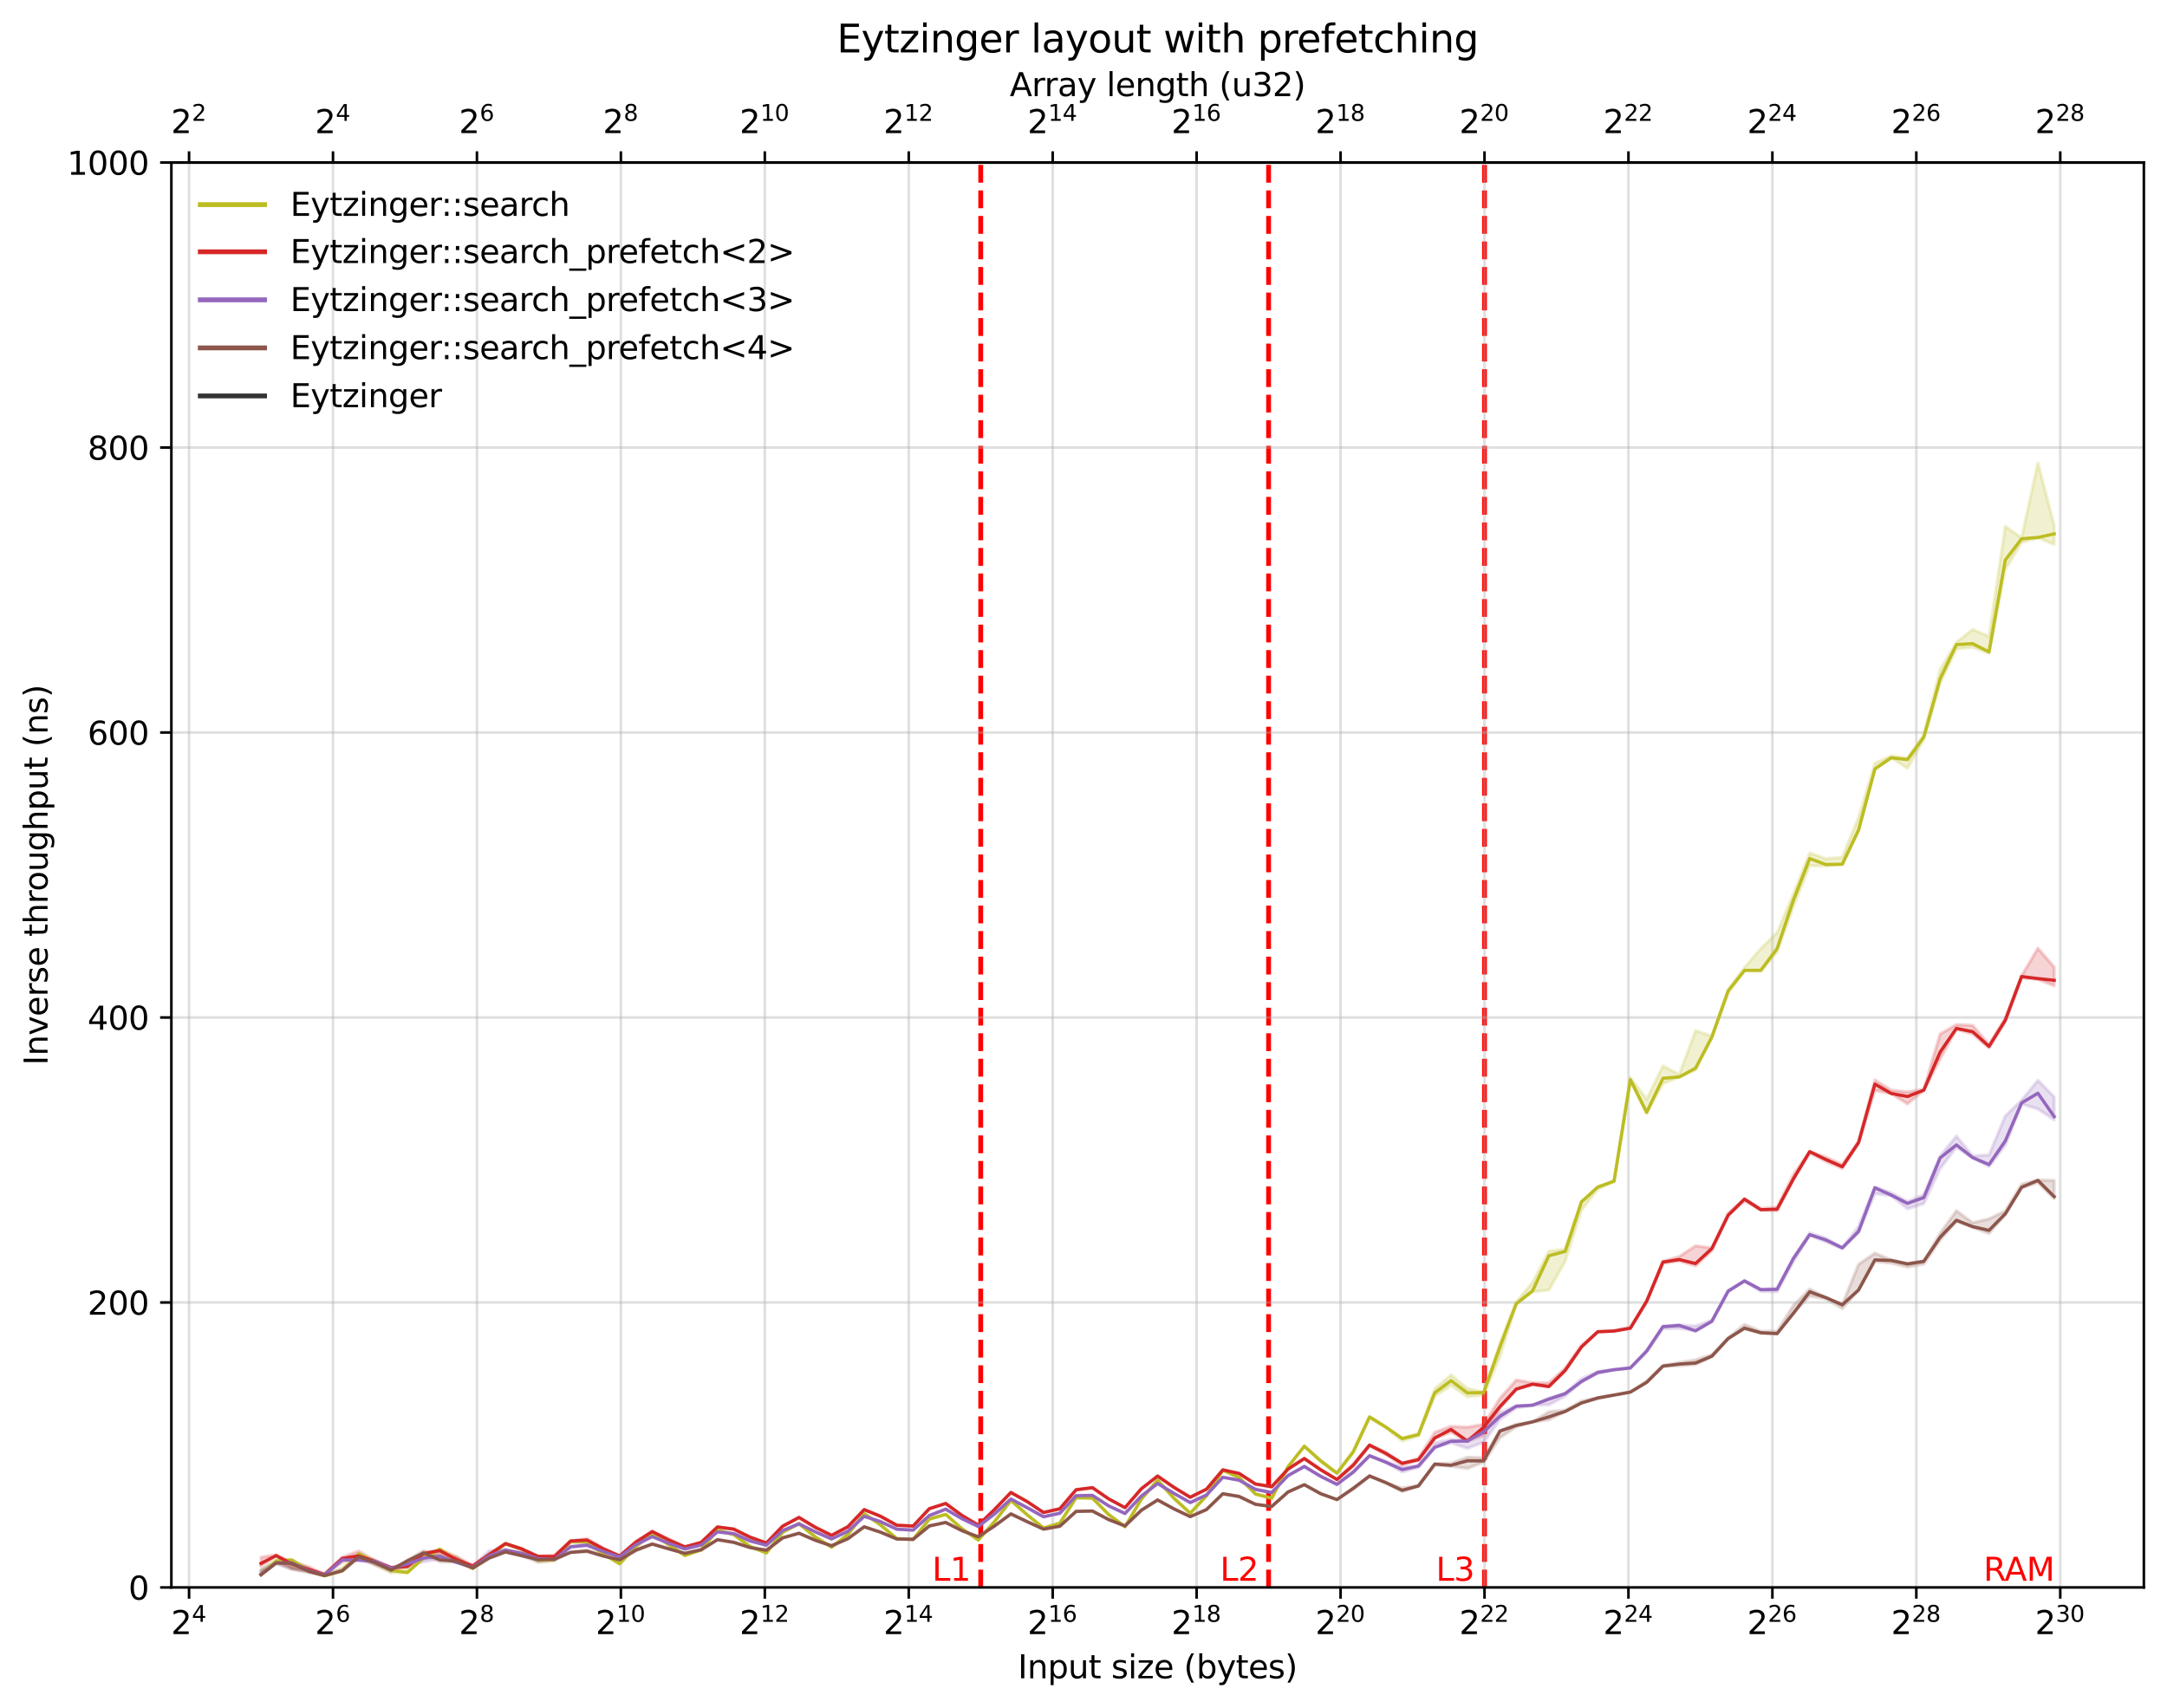 <?xml version="1.0" encoding="utf-8" standalone="no"?>
<!DOCTYPE svg PUBLIC "-//W3C//DTD SVG 1.1//EN"
  "http://www.w3.org/Graphics/SVG/1.1/DTD/svg11.dtd">
<svg xmlns:xlink="http://www.w3.org/1999/xlink" width="674.328pt" height="531.671pt" viewBox="0 0 674.328 531.671" xmlns="http://www.w3.org/2000/svg" version="1.1">
 <defs>
  <style type="text/css">*{stroke-linejoin: round; stroke-linecap: butt}</style>
 </defs>
 <g id="figure_1">
  <g id="patch_1">
   <path d="M 0 531.671 
L 674.328 531.671 
L 674.328 0 
L 0 0 
z
" style="fill: #ffffff"/>
  </g>
  <g id="axes_1">
   <g id="patch_2">
    <path d="M 53.328 494.115 
L 667.128 494.115 
L 667.128 50.595 
L 53.328 50.595 
z
" style="fill: #ffffff"/>
   </g>
   <g id="line2d_1">
    <path d="M 305.181 494.115 
L 305.181 50.595 
" clip-path="url(#p2025ed783a)" style="fill: none; stroke-dasharray: 5.55,2.4; stroke-dashoffset: 0; stroke: #ff0000; stroke-width: 1.5"/>
   </g>
   <g id="line2d_2">
    <path d="M 394.762 494.115 
L 394.762 50.595 
" clip-path="url(#p2025ed783a)" style="fill: none; stroke-dasharray: 5.55,2.4; stroke-dashoffset: 0; stroke: #ff0000; stroke-width: 1.5"/>
   </g>
   <g id="line2d_3">
    <path d="M 461.948 494.115 
L 461.948 50.595 
" clip-path="url(#p2025ed783a)" style="fill: none; stroke-dasharray: 5.55,2.4; stroke-dashoffset: 0; stroke: #ff0000; stroke-width: 1.5"/>
   </g>
   <g id="axes_2">
    <g id="patch_3">
     <path d="M 53.328 50.595 
L 667.128 50.595 
L 667.128 50.595 
L 53.328 50.595 
z
" style="fill: #ffffff"/>
    </g>
    <g id="matplotlib.axis_1">
     <g id="xtick_1">
      <g id="line2d_4">
       <defs>
        <path id="me238d15283" d="M 0 0 
L 0 -3.5 
" style="stroke: #000000; stroke-width: 0.8"/>
       </defs>
       <g>
        <use xlink:href="#me238d15283" x="58.833" y="50.595" style="stroke: #000000; stroke-width: 0.8"/>
       </g>
      </g>
      <g id="text_1">
       <!-- $\mathdefault{2^{2}}$ -->
       <g transform="translate(53.233 41.515) scale(0.1 -0.1)">
        <defs>
         <path id="DejaVuSans-32" d="M 1228 531 
L 3431 531 
L 3431 0 
L 469 0 
L 469 531 
Q 828 903 1448 1529 
Q 2069 2156 2228 2338 
Q 2531 2678 2651 2914 
Q 2772 3150 2772 3378 
Q 2772 3750 2511 3984 
Q 2250 4219 1831 4219 
Q 1534 4219 1204 4116 
Q 875 4013 500 3803 
L 500 4441 
Q 881 4594 1212 4672 
Q 1544 4750 1819 4750 
Q 2544 4750 2975 4387 
Q 3406 4025 3406 3419 
Q 3406 3131 3298 2873 
Q 3191 2616 2906 2266 
Q 2828 2175 2409 1742 
Q 1991 1309 1228 531 
z
" transform="scale(0.016)"/>
        </defs>
        <use xlink:href="#DejaVuSans-32" transform="translate(0 0.766)"/>
        <use xlink:href="#DejaVuSans-32" transform="translate(64.58 39.047) scale(0.7)"/>
       </g>
      </g>
     </g>
     <g id="xtick_2">
      <g id="line2d_5">
       <g>
        <use xlink:href="#me238d15283" x="103.623" y="50.595" style="stroke: #000000; stroke-width: 0.8"/>
       </g>
      </g>
      <g id="text_2">
       <!-- $\mathdefault{2^{4}}$ -->
       <g transform="translate(98.023 41.515) scale(0.1 -0.1)">
        <defs>
         <path id="DejaVuSans-34" d="M 2419 4116 
L 825 1625 
L 2419 1625 
L 2419 4116 
z
M 2253 4666 
L 3047 4666 
L 3047 1625 
L 3713 1625 
L 3713 1100 
L 3047 1100 
L 3047 0 
L 2419 0 
L 2419 1100 
L 313 1100 
L 313 1709 
L 2253 4666 
z
" transform="scale(0.016)"/>
        </defs>
        <use xlink:href="#DejaVuSans-32" transform="translate(0 0.684)"/>
        <use xlink:href="#DejaVuSans-34" transform="translate(64.58 38.966) scale(0.7)"/>
       </g>
      </g>
     </g>
     <g id="xtick_3">
      <g id="line2d_6">
       <g>
        <use xlink:href="#me238d15283" x="148.414" y="50.595" style="stroke: #000000; stroke-width: 0.8"/>
       </g>
      </g>
      <g id="text_3">
       <!-- $\mathdefault{2^{6}}$ -->
       <g transform="translate(142.814 41.515) scale(0.1 -0.1)">
        <defs>
         <path id="DejaVuSans-36" d="M 2113 2584 
Q 1688 2584 1439 2293 
Q 1191 2003 1191 1497 
Q 1191 994 1439 701 
Q 1688 409 2113 409 
Q 2538 409 2786 701 
Q 3034 994 3034 1497 
Q 3034 2003 2786 2293 
Q 2538 2584 2113 2584 
z
M 3366 4563 
L 3366 3988 
Q 3128 4100 2886 4159 
Q 2644 4219 2406 4219 
Q 1781 4219 1451 3797 
Q 1122 3375 1075 2522 
Q 1259 2794 1537 2939 
Q 1816 3084 2150 3084 
Q 2853 3084 3261 2657 
Q 3669 2231 3669 1497 
Q 3669 778 3244 343 
Q 2819 -91 2113 -91 
Q 1303 -91 875 529 
Q 447 1150 447 2328 
Q 447 3434 972 4092 
Q 1497 4750 2381 4750 
Q 2619 4750 2861 4703 
Q 3103 4656 3366 4563 
z
" transform="scale(0.016)"/>
        </defs>
        <use xlink:href="#DejaVuSans-32" transform="translate(0 0.766)"/>
        <use xlink:href="#DejaVuSans-36" transform="translate(64.58 39.047) scale(0.7)"/>
       </g>
      </g>
     </g>
     <g id="xtick_4">
      <g id="line2d_7">
       <g>
        <use xlink:href="#me238d15283" x="193.205" y="50.595" style="stroke: #000000; stroke-width: 0.8"/>
       </g>
      </g>
      <g id="text_4">
       <!-- $\mathdefault{2^{8}}$ -->
       <g transform="translate(187.605 41.515) scale(0.1 -0.1)">
        <defs>
         <path id="DejaVuSans-38" d="M 2034 2216 
Q 1584 2216 1326 1975 
Q 1069 1734 1069 1313 
Q 1069 891 1326 650 
Q 1584 409 2034 409 
Q 2484 409 2743 651 
Q 3003 894 3003 1313 
Q 3003 1734 2745 1975 
Q 2488 2216 2034 2216 
z
M 1403 2484 
Q 997 2584 770 2862 
Q 544 3141 544 3541 
Q 544 4100 942 4425 
Q 1341 4750 2034 4750 
Q 2731 4750 3128 4425 
Q 3525 4100 3525 3541 
Q 3525 3141 3298 2862 
Q 3072 2584 2669 2484 
Q 3125 2378 3379 2068 
Q 3634 1759 3634 1313 
Q 3634 634 3220 271 
Q 2806 -91 2034 -91 
Q 1263 -91 848 271 
Q 434 634 434 1313 
Q 434 1759 690 2068 
Q 947 2378 1403 2484 
z
M 1172 3481 
Q 1172 3119 1398 2916 
Q 1625 2713 2034 2713 
Q 2441 2713 2670 2916 
Q 2900 3119 2900 3481 
Q 2900 3844 2670 4047 
Q 2441 4250 2034 4250 
Q 1625 4250 1398 4047 
Q 1172 3844 1172 3481 
z
" transform="scale(0.016)"/>
        </defs>
        <use xlink:href="#DejaVuSans-32" transform="translate(0 0.766)"/>
        <use xlink:href="#DejaVuSans-38" transform="translate(64.58 39.047) scale(0.7)"/>
       </g>
      </g>
     </g>
     <g id="xtick_5">
      <g id="line2d_8">
       <g>
        <use xlink:href="#me238d15283" x="237.995" y="50.595" style="stroke: #000000; stroke-width: 0.8"/>
       </g>
      </g>
      <g id="text_5">
       <!-- $\mathdefault{2^{10}}$ -->
       <g transform="translate(230.145 41.515) scale(0.1 -0.1)">
        <defs>
         <path id="DejaVuSans-31" d="M 794 531 
L 1825 531 
L 1825 4091 
L 703 3866 
L 703 4441 
L 1819 4666 
L 2450 4666 
L 2450 531 
L 3481 531 
L 3481 0 
L 794 0 
L 794 531 
z
" transform="scale(0.016)"/>
         <path id="DejaVuSans-30" d="M 2034 4250 
Q 1547 4250 1301 3770 
Q 1056 3291 1056 2328 
Q 1056 1369 1301 889 
Q 1547 409 2034 409 
Q 2525 409 2770 889 
Q 3016 1369 3016 2328 
Q 3016 3291 2770 3770 
Q 2525 4250 2034 4250 
z
M 2034 4750 
Q 2819 4750 3233 4129 
Q 3647 3509 3647 2328 
Q 3647 1150 3233 529 
Q 2819 -91 2034 -91 
Q 1250 -91 836 529 
Q 422 1150 422 2328 
Q 422 3509 836 4129 
Q 1250 4750 2034 4750 
z
" transform="scale(0.016)"/>
        </defs>
        <use xlink:href="#DejaVuSans-32" transform="translate(0 0.766)"/>
        <use xlink:href="#DejaVuSans-31" transform="translate(64.58 39.047) scale(0.7)"/>
        <use xlink:href="#DejaVuSans-30" transform="translate(109.116 39.047) scale(0.7)"/>
       </g>
      </g>
     </g>
     <g id="xtick_6">
      <g id="line2d_9">
       <g>
        <use xlink:href="#me238d15283" x="282.786" y="50.595" style="stroke: #000000; stroke-width: 0.8"/>
       </g>
      </g>
      <g id="text_6">
       <!-- $\mathdefault{2^{12}}$ -->
       <g transform="translate(274.936 41.515) scale(0.1 -0.1)">
        <use xlink:href="#DejaVuSans-32" transform="translate(0 0.766)"/>
        <use xlink:href="#DejaVuSans-31" transform="translate(64.58 39.047) scale(0.7)"/>
        <use xlink:href="#DejaVuSans-32" transform="translate(109.116 39.047) scale(0.7)"/>
       </g>
      </g>
     </g>
     <g id="xtick_7">
      <g id="line2d_10">
       <g>
        <use xlink:href="#me238d15283" x="327.577" y="50.595" style="stroke: #000000; stroke-width: 0.8"/>
       </g>
      </g>
      <g id="text_7">
       <!-- $\mathdefault{2^{14}}$ -->
       <g transform="translate(319.727 41.515) scale(0.1 -0.1)">
        <use xlink:href="#DejaVuSans-32" transform="translate(0 0.684)"/>
        <use xlink:href="#DejaVuSans-31" transform="translate(64.58 38.966) scale(0.7)"/>
        <use xlink:href="#DejaVuSans-34" transform="translate(109.116 38.966) scale(0.7)"/>
       </g>
      </g>
     </g>
     <g id="xtick_8">
      <g id="line2d_11">
       <g>
        <use xlink:href="#me238d15283" x="372.367" y="50.595" style="stroke: #000000; stroke-width: 0.8"/>
       </g>
      </g>
      <g id="text_8">
       <!-- $\mathdefault{2^{16}}$ -->
       <g transform="translate(364.517 41.515) scale(0.1 -0.1)">
        <use xlink:href="#DejaVuSans-32" transform="translate(0 0.766)"/>
        <use xlink:href="#DejaVuSans-31" transform="translate(64.58 39.047) scale(0.7)"/>
        <use xlink:href="#DejaVuSans-36" transform="translate(109.116 39.047) scale(0.7)"/>
       </g>
      </g>
     </g>
     <g id="xtick_9">
      <g id="line2d_12">
       <g>
        <use xlink:href="#me238d15283" x="417.158" y="50.595" style="stroke: #000000; stroke-width: 0.8"/>
       </g>
      </g>
      <g id="text_9">
       <!-- $\mathdefault{2^{18}}$ -->
       <g transform="translate(409.308 41.515) scale(0.1 -0.1)">
        <use xlink:href="#DejaVuSans-32" transform="translate(0 0.766)"/>
        <use xlink:href="#DejaVuSans-31" transform="translate(64.58 39.047) scale(0.7)"/>
        <use xlink:href="#DejaVuSans-38" transform="translate(109.116 39.047) scale(0.7)"/>
       </g>
      </g>
     </g>
     <g id="xtick_10">
      <g id="line2d_13">
       <g>
        <use xlink:href="#me238d15283" x="461.948" y="50.595" style="stroke: #000000; stroke-width: 0.8"/>
       </g>
      </g>
      <g id="text_10">
       <!-- $\mathdefault{2^{20}}$ -->
       <g transform="translate(454.098 41.515) scale(0.1 -0.1)">
        <use xlink:href="#DejaVuSans-32" transform="translate(0 0.766)"/>
        <use xlink:href="#DejaVuSans-32" transform="translate(64.58 39.047) scale(0.7)"/>
        <use xlink:href="#DejaVuSans-30" transform="translate(109.116 39.047) scale(0.7)"/>
       </g>
      </g>
     </g>
     <g id="xtick_11">
      <g id="line2d_14">
       <g>
        <use xlink:href="#me238d15283" x="506.739" y="50.595" style="stroke: #000000; stroke-width: 0.8"/>
       </g>
      </g>
      <g id="text_11">
       <!-- $\mathdefault{2^{22}}$ -->
       <g transform="translate(498.889 41.515) scale(0.1 -0.1)">
        <use xlink:href="#DejaVuSans-32" transform="translate(0 0.766)"/>
        <use xlink:href="#DejaVuSans-32" transform="translate(64.58 39.047) scale(0.7)"/>
        <use xlink:href="#DejaVuSans-32" transform="translate(109.116 39.047) scale(0.7)"/>
       </g>
      </g>
     </g>
     <g id="xtick_12">
      <g id="line2d_15">
       <g>
        <use xlink:href="#me238d15283" x="551.53" y="50.595" style="stroke: #000000; stroke-width: 0.8"/>
       </g>
      </g>
      <g id="text_12">
       <!-- $\mathdefault{2^{24}}$ -->
       <g transform="translate(543.68 41.515) scale(0.1 -0.1)">
        <use xlink:href="#DejaVuSans-32" transform="translate(0 0.766)"/>
        <use xlink:href="#DejaVuSans-32" transform="translate(64.58 39.047) scale(0.7)"/>
        <use xlink:href="#DejaVuSans-34" transform="translate(109.116 39.047) scale(0.7)"/>
       </g>
      </g>
     </g>
     <g id="xtick_13">
      <g id="line2d_16">
       <g>
        <use xlink:href="#me238d15283" x="596.32" y="50.595" style="stroke: #000000; stroke-width: 0.8"/>
       </g>
      </g>
      <g id="text_13">
       <!-- $\mathdefault{2^{26}}$ -->
       <g transform="translate(588.47 41.515) scale(0.1 -0.1)">
        <use xlink:href="#DejaVuSans-32" transform="translate(0 0.766)"/>
        <use xlink:href="#DejaVuSans-32" transform="translate(64.58 39.047) scale(0.7)"/>
        <use xlink:href="#DejaVuSans-36" transform="translate(109.116 39.047) scale(0.7)"/>
       </g>
      </g>
     </g>
     <g id="xtick_14">
      <g id="line2d_17">
       <g>
        <use xlink:href="#me238d15283" x="641.111" y="50.595" style="stroke: #000000; stroke-width: 0.8"/>
       </g>
      </g>
      <g id="text_14">
       <!-- $\mathdefault{2^{28}}$ -->
       <g transform="translate(633.261 41.515) scale(0.1 -0.1)">
        <use xlink:href="#DejaVuSans-32" transform="translate(0 0.766)"/>
        <use xlink:href="#DejaVuSans-32" transform="translate(64.58 39.047) scale(0.7)"/>
        <use xlink:href="#DejaVuSans-38" transform="translate(109.116 39.047) scale(0.7)"/>
       </g>
      </g>
     </g>
     <g id="text_15">
      <!-- Array length (u32) -->
      <g transform="translate(314.212 29.917) scale(0.1 -0.1)">
       <defs>
        <path id="DejaVuSans-41" d="M 2188 4044 
L 1331 1722 
L 3047 1722 
L 2188 4044 
z
M 1831 4666 
L 2547 4666 
L 4325 0 
L 3669 0 
L 3244 1197 
L 1141 1197 
L 716 0 
L 50 0 
L 1831 4666 
z
" transform="scale(0.016)"/>
        <path id="DejaVuSans-72" d="M 2631 2963 
Q 2534 3019 2420 3045 
Q 2306 3072 2169 3072 
Q 1681 3072 1420 2755 
Q 1159 2438 1159 1844 
L 1159 0 
L 581 0 
L 581 3500 
L 1159 3500 
L 1159 2956 
Q 1341 3275 1631 3429 
Q 1922 3584 2338 3584 
Q 2397 3584 2469 3576 
Q 2541 3569 2628 3553 
L 2631 2963 
z
" transform="scale(0.016)"/>
        <path id="DejaVuSans-61" d="M 2194 1759 
Q 1497 1759 1228 1600 
Q 959 1441 959 1056 
Q 959 750 1161 570 
Q 1363 391 1709 391 
Q 2188 391 2477 730 
Q 2766 1069 2766 1631 
L 2766 1759 
L 2194 1759 
z
M 3341 1997 
L 3341 0 
L 2766 0 
L 2766 531 
Q 2569 213 2275 61 
Q 1981 -91 1556 -91 
Q 1019 -91 701 211 
Q 384 513 384 1019 
Q 384 1609 779 1909 
Q 1175 2209 1959 2209 
L 2766 2209 
L 2766 2266 
Q 2766 2663 2505 2880 
Q 2244 3097 1772 3097 
Q 1472 3097 1187 3025 
Q 903 2953 641 2809 
L 641 3341 
Q 956 3463 1253 3523 
Q 1550 3584 1831 3584 
Q 2591 3584 2966 3190 
Q 3341 2797 3341 1997 
z
" transform="scale(0.016)"/>
        <path id="DejaVuSans-79" d="M 2059 -325 
Q 1816 -950 1584 -1140 
Q 1353 -1331 966 -1331 
L 506 -1331 
L 506 -850 
L 844 -850 
Q 1081 -850 1212 -737 
Q 1344 -625 1503 -206 
L 1606 56 
L 191 3500 
L 800 3500 
L 1894 763 
L 2988 3500 
L 3597 3500 
L 2059 -325 
z
" transform="scale(0.016)"/>
        <path id="DejaVuSans-20" transform="scale(0.016)"/>
        <path id="DejaVuSans-6c" d="M 603 4863 
L 1178 4863 
L 1178 0 
L 603 0 
L 603 4863 
z
" transform="scale(0.016)"/>
        <path id="DejaVuSans-65" d="M 3597 1894 
L 3597 1613 
L 953 1613 
Q 991 1019 1311 708 
Q 1631 397 2203 397 
Q 2534 397 2845 478 
Q 3156 559 3463 722 
L 3463 178 
Q 3153 47 2828 -22 
Q 2503 -91 2169 -91 
Q 1331 -91 842 396 
Q 353 884 353 1716 
Q 353 2575 817 3079 
Q 1281 3584 2069 3584 
Q 2775 3584 3186 3129 
Q 3597 2675 3597 1894 
z
M 3022 2063 
Q 3016 2534 2758 2815 
Q 2500 3097 2075 3097 
Q 1594 3097 1305 2825 
Q 1016 2553 972 2059 
L 3022 2063 
z
" transform="scale(0.016)"/>
        <path id="DejaVuSans-6e" d="M 3513 2113 
L 3513 0 
L 2938 0 
L 2938 2094 
Q 2938 2591 2744 2837 
Q 2550 3084 2163 3084 
Q 1697 3084 1428 2787 
Q 1159 2491 1159 1978 
L 1159 0 
L 581 0 
L 581 3500 
L 1159 3500 
L 1159 2956 
Q 1366 3272 1645 3428 
Q 1925 3584 2291 3584 
Q 2894 3584 3203 3211 
Q 3513 2838 3513 2113 
z
" transform="scale(0.016)"/>
        <path id="DejaVuSans-67" d="M 2906 1791 
Q 2906 2416 2648 2759 
Q 2391 3103 1925 3103 
Q 1463 3103 1205 2759 
Q 947 2416 947 1791 
Q 947 1169 1205 825 
Q 1463 481 1925 481 
Q 2391 481 2648 825 
Q 2906 1169 2906 1791 
z
M 3481 434 
Q 3481 -459 3084 -895 
Q 2688 -1331 1869 -1331 
Q 1566 -1331 1297 -1286 
Q 1028 -1241 775 -1147 
L 775 -588 
Q 1028 -725 1275 -790 
Q 1522 -856 1778 -856 
Q 2344 -856 2625 -561 
Q 2906 -266 2906 331 
L 2906 616 
Q 2728 306 2450 153 
Q 2172 0 1784 0 
Q 1141 0 747 490 
Q 353 981 353 1791 
Q 353 2603 747 3093 
Q 1141 3584 1784 3584 
Q 2172 3584 2450 3431 
Q 2728 3278 2906 2969 
L 2906 3500 
L 3481 3500 
L 3481 434 
z
" transform="scale(0.016)"/>
        <path id="DejaVuSans-74" d="M 1172 4494 
L 1172 3500 
L 2356 3500 
L 2356 3053 
L 1172 3053 
L 1172 1153 
Q 1172 725 1289 603 
Q 1406 481 1766 481 
L 2356 481 
L 2356 0 
L 1766 0 
Q 1100 0 847 248 
Q 594 497 594 1153 
L 594 3053 
L 172 3053 
L 172 3500 
L 594 3500 
L 594 4494 
L 1172 4494 
z
" transform="scale(0.016)"/>
        <path id="DejaVuSans-68" d="M 3513 2113 
L 3513 0 
L 2938 0 
L 2938 2094 
Q 2938 2591 2744 2837 
Q 2550 3084 2163 3084 
Q 1697 3084 1428 2787 
Q 1159 2491 1159 1978 
L 1159 0 
L 581 0 
L 581 4863 
L 1159 4863 
L 1159 2956 
Q 1366 3272 1645 3428 
Q 1925 3584 2291 3584 
Q 2894 3584 3203 3211 
Q 3513 2838 3513 2113 
z
" transform="scale(0.016)"/>
        <path id="DejaVuSans-28" d="M 1984 4856 
Q 1566 4138 1362 3434 
Q 1159 2731 1159 2009 
Q 1159 1288 1364 580 
Q 1569 -128 1984 -844 
L 1484 -844 
Q 1016 -109 783 600 
Q 550 1309 550 2009 
Q 550 2706 781 3412 
Q 1013 4119 1484 4856 
L 1984 4856 
z
" transform="scale(0.016)"/>
        <path id="DejaVuSans-75" d="M 544 1381 
L 544 3500 
L 1119 3500 
L 1119 1403 
Q 1119 906 1312 657 
Q 1506 409 1894 409 
Q 2359 409 2629 706 
Q 2900 1003 2900 1516 
L 2900 3500 
L 3475 3500 
L 3475 0 
L 2900 0 
L 2900 538 
Q 2691 219 2414 64 
Q 2138 -91 1772 -91 
Q 1169 -91 856 284 
Q 544 659 544 1381 
z
M 1991 3584 
L 1991 3584 
z
" transform="scale(0.016)"/>
        <path id="DejaVuSans-33" d="M 2597 2516 
Q 3050 2419 3304 2112 
Q 3559 1806 3559 1356 
Q 3559 666 3084 287 
Q 2609 -91 1734 -91 
Q 1441 -91 1130 -33 
Q 819 25 488 141 
L 488 750 
Q 750 597 1062 519 
Q 1375 441 1716 441 
Q 2309 441 2620 675 
Q 2931 909 2931 1356 
Q 2931 1769 2642 2001 
Q 2353 2234 1838 2234 
L 1294 2234 
L 1294 2753 
L 1863 2753 
Q 2328 2753 2575 2939 
Q 2822 3125 2822 3475 
Q 2822 3834 2567 4026 
Q 2313 4219 1838 4219 
Q 1578 4219 1281 4162 
Q 984 4106 628 3988 
L 628 4550 
Q 988 4650 1302 4700 
Q 1616 4750 1894 4750 
Q 2613 4750 3031 4423 
Q 3450 4097 3450 3541 
Q 3450 3153 3228 2886 
Q 3006 2619 2597 2516 
z
" transform="scale(0.016)"/>
        <path id="DejaVuSans-29" d="M 513 4856 
L 1013 4856 
Q 1481 4119 1714 3412 
Q 1947 2706 1947 2009 
Q 1947 1309 1714 600 
Q 1481 -109 1013 -844 
L 513 -844 
Q 928 -128 1133 580 
Q 1338 1288 1338 2009 
Q 1338 2731 1133 3434 
Q 928 4138 513 4856 
z
" transform="scale(0.016)"/>
       </defs>
       <use xlink:href="#DejaVuSans-41"/>
       <use xlink:href="#DejaVuSans-72" x="68.408"/>
       <use xlink:href="#DejaVuSans-72" x="107.771"/>
       <use xlink:href="#DejaVuSans-61" x="148.885"/>
       <use xlink:href="#DejaVuSans-79" x="210.164"/>
       <use xlink:href="#DejaVuSans-20" x="269.344"/>
       <use xlink:href="#DejaVuSans-6c" x="301.131"/>
       <use xlink:href="#DejaVuSans-65" x="328.914"/>
       <use xlink:href="#DejaVuSans-6e" x="390.438"/>
       <use xlink:href="#DejaVuSans-67" x="453.816"/>
       <use xlink:href="#DejaVuSans-74" x="517.293"/>
       <use xlink:href="#DejaVuSans-68" x="556.502"/>
       <use xlink:href="#DejaVuSans-20" x="619.881"/>
       <use xlink:href="#DejaVuSans-28" x="651.668"/>
       <use xlink:href="#DejaVuSans-75" x="690.682"/>
       <use xlink:href="#DejaVuSans-33" x="754.061"/>
       <use xlink:href="#DejaVuSans-32" x="817.684"/>
       <use xlink:href="#DejaVuSans-29" x="881.307"/>
      </g>
     </g>
    </g>
    <g id="matplotlib.axis_2"/>
    <g id="patch_4">
     <path d="M 53.328 50.595 
L 667.128 50.595 
" style="fill: none; stroke: #000000; stroke-width: 0.8; stroke-linejoin: miter; stroke-linecap: square"/>
    </g>
   </g>
   <g id="PolyCollection_1">
    <defs>
     <path id="m34b1a85076" d="M 81.228 -43.079 
L 81.228 -41.471 
L 85.919 -45.675 
L 90.774 -43.531 
L 96.287 -42.343 
L 100.995 -41.142 
L 106.519 -42.602 
L 111.631 -47.435 
L 116.724 -44.667 
L 121.704 -42.119 
L 126.767 -42.2 
L 131.783 -46.288 
L 136.854 -48.345 
L 142.014 -45.706 
L 147.127 -43.313 
L 152.22 -46.868 
L 157.296 -51.114 
L 162.345 -49.147 
L 167.419 -45.346 
L 172.53 -45.764 
L 177.561 -51.656 
L 182.666 -51.001 
L 187.753 -47.906 
L 192.824 -44.924 
L 197.895 -50.221 
L 202.962 -54.309 
L 208.045 -50.744 
L 213.108 -47.478 
L 218.191 -49.077 
L 223.261 -55.315 
L 228.33 -53.983 
L 233.409 -50.169 
L 238.481 -48.276 
L 243.554 -54.585 
L 248.627 -57.34 
L 253.696 -53.179 
L 258.773 -50.037 
L 263.844 -53.705 
L 268.917 -60.479 
L 273.989 -56.89 
L 279.063 -52.719 
L 284.136 -52.388 
L 289.21 -58.821 
L 294.281 -60.247 
L 299.355 -55.658 
L 304.428 -52.148 
L 309.501 -58.047 
L 314.573 -64.614 
L 319.646 -60.148 
L 324.719 -55.965 
L 329.791 -57.457 
L 334.864 -65.431 
L 339.937 -65.308 
L 345.01 -60.185 
L 350.083 -56.366 
L 355.155 -64.983 
L 360.228 -70.943 
L 365.301 -65.214 
L 370.374 -60.62 
L 375.446 -66.081 
L 380.519 -73.961 
L 385.592 -71.662 
L 390.664 -66.528 
L 395.737 -65.008 
L 400.81 -75.083 
L 405.883 -81.503 
L 410.955 -76.707 
L 416.028 -73.057 
L 421.101 -79.695 
L 426.174 -90.22 
L 431.246 -87.313 
L 436.319 -83.086 
L 441.392 -84.715 
L 446.464 -97.031 
L 451.537 -100.426 
L 456.61 -96.893 
L 461.683 -97.404 
L 466.755 -109.308 
L 471.828 -125.658 
L 476.901 -129.605 
L 481.974 -130.11 
L 487.046 -139.014 
L 492.119 -154.974 
L 497.192 -161.48 
L 502.264 -163.878 
L 507.337 -195.14 
L 512.41 -185.099 
L 517.483 -194.378 
L 522.555 -196.397 
L 527.628 -198.625 
L 532.701 -208.552 
L 537.774 -222.546 
L 542.846 -229.497 
L 547.919 -229.333 
L 552.992 -235.298 
L 558.064 -249.446 
L 563.137 -262.212 
L 568.21 -262.086 
L 573.283 -262.655 
L 578.355 -273.057 
L 583.428 -292.273 
L 588.501 -295.789 
L 593.574 -292.543 
L 598.646 -301.44 
L 603.719 -318.989 
L 608.792 -329.647 
L 613.864 -330.234 
L 618.937 -328.276 
L 624.01 -354.441 
L 629.083 -362.8 
L 634.155 -364.323 
L 639.228 -362.175 
L 639.228 -368.036 
L 639.228 -368.036 
L 634.155 -387.625 
L 629.083 -364.244 
L 624.01 -367.815 
L 618.937 -333.588 
L 613.864 -335.735 
L 608.792 -331.759 
L 603.719 -323.244 
L 598.646 -302.98 
L 593.574 -295.72 
L 588.501 -296.42 
L 583.428 -294.095 
L 578.355 -277.303 
L 573.283 -264.841 
L 568.21 -264.386 
L 563.137 -266.193 
L 558.064 -253.467 
L 552.992 -241.38 
L 547.919 -236.404 
L 542.846 -230.517 
L 537.774 -223.576 
L 532.701 -209.179 
L 527.628 -210.843 
L 522.555 -197.225 
L 517.483 -199.901 
L 512.41 -189.536 
L 507.337 -196.275 
L 502.264 -164.059 
L 497.192 -162.237 
L 492.119 -157.615 
L 487.046 -142.844 
L 481.974 -142.259 
L 476.901 -132.507 
L 471.828 -126.424 
L 466.755 -113.61 
L 461.683 -98.419 
L 456.61 -99.509 
L 451.537 -103.711 
L 446.464 -99.449 
L 441.392 -85.438 
L 436.319 -84.014 
L 431.246 -87.555 
L 426.174 -90.733 
L 421.101 -80.16 
L 416.028 -73.161 
L 410.955 -77.229 
L 405.883 -81.533 
L 400.81 -75.244 
L 395.737 -65.426 
L 390.664 -66.665 
L 385.592 -71.823 
L 380.519 -74.224 
L 375.446 -66.211 
L 370.374 -60.67 
L 365.301 -65.481 
L 360.228 -71.044 
L 355.155 -65.044 
L 350.083 -56.513 
L 345.01 -60.261 
L 339.937 -65.413 
L 334.864 -65.63 
L 329.791 -57.743 
L 324.719 -56.065 
L 319.646 -60.198 
L 314.573 -64.646 
L 309.501 -58.083 
L 304.428 -52.44 
L 299.355 -55.825 
L 294.281 -60.315 
L 289.21 -59.038 
L 284.136 -52.521 
L 279.063 -52.773 
L 273.989 -57.167 
L 268.917 -60.566 
L 263.844 -54.048 
L 258.773 -50.099 
L 253.696 -53.444 
L 248.627 -57.724 
L 243.554 -54.822 
L 238.481 -48.328 
L 233.409 -50.563 
L 228.33 -54.044 
L 223.261 -55.723 
L 218.191 -49.382 
L 213.108 -47.572 
L 208.045 -51.418 
L 202.962 -54.436 
L 197.895 -50.519 
L 192.824 -44.957 
L 187.753 -48.237 
L 182.666 -52.409 
L 177.561 -51.964 
L 172.53 -46.309 
L 167.419 -46.279 
L 162.345 -49.744 
L 157.296 -51.195 
L 152.22 -47.699 
L 147.127 -43.614 
L 142.014 -47.131 
L 136.854 -49.638 
L 131.783 -47.241 
L 126.767 -43.353 
L 121.704 -42.962 
L 116.724 -45.91 
L 111.631 -48.075 
L 106.519 -43.521 
L 100.995 -41.264 
L 96.287 -43.553 
L 90.774 -46.169 
L 85.919 -46.08 
L 81.228 -43.079 
z
" style="stroke: #bcbd22; stroke-opacity: 0.2"/>
    </defs>
    <g clip-path="url(#p2025ed783a)">
     <use xlink:href="#m34b1a85076" x="0" y="531.671" style="fill: #bcbd22; fill-opacity: 0.2; stroke: #bcbd22; stroke-opacity: 0.2"/>
    </g>
   </g>
   <g id="PolyCollection_2">
    <defs>
     <path id="mdb2138117f" d="M 81.228 -46.954 
L 81.228 -44.144 
L 85.919 -47.406 
L 90.774 -43.502 
L 96.287 -42.816 
L 100.995 -41.607 
L 106.519 -45.348 
L 111.631 -47.337 
L 116.724 -44.941 
L 121.704 -43.132 
L 126.767 -44.01 
L 131.783 -46.694 
L 136.854 -47.951 
L 142.014 -45.993 
L 147.127 -44.243 
L 152.22 -47.506 
L 157.296 -51.115 
L 162.345 -49.255 
L 167.419 -46.482 
L 172.53 -46.966 
L 177.561 -51.69 
L 182.666 -51.759 
L 187.753 -49.569 
L 192.824 -47.319 
L 197.895 -51.615 
L 202.962 -54.837 
L 208.045 -52.27 
L 213.108 -50.16 
L 218.191 -51.536 
L 223.261 -56.216 
L 228.33 -55.606 
L 233.409 -52.965 
L 238.481 -51.354 
L 243.554 -56.541 
L 248.627 -59.164 
L 253.696 -56.232 
L 258.773 -53.717 
L 263.844 -56.26 
L 268.917 -61.735 
L 273.989 -59.669 
L 279.063 -56.839 
L 284.136 -56.651 
L 289.21 -62.013 
L 294.281 -63.635 
L 299.355 -59.93 
L 304.428 -56.939 
L 309.501 -61.731 
L 314.573 -67.091 
L 319.646 -64.254 
L 324.719 -60.852 
L 329.791 -61.946 
L 334.864 -67.887 
L 339.937 -68.545 
L 345.01 -65.107 
L 350.083 -62.377 
L 355.155 -68.233 
L 360.228 -72.202 
L 365.301 -68.7 
L 370.374 -65.606 
L 375.446 -68.149 
L 380.519 -74.073 
L 385.592 -72.951 
L 390.664 -69.734 
L 395.737 -68.684 
L 400.81 -74.335 
L 405.883 -77.596 
L 410.955 -74.067 
L 416.028 -71.095 
L 421.101 -75.393 
L 426.174 -81.603 
L 431.246 -78.958 
L 436.319 -75.551 
L 441.392 -77.183 
L 446.464 -83.949 
L 451.537 -85.853 
L 456.61 -83.043 
L 461.683 -84.866 
L 466.755 -93.367 
L 471.828 -99.227 
L 476.901 -100.607 
L 481.974 -100.008 
L 487.046 -104.81 
L 492.119 -112.357 
L 497.192 -117.086 
L 502.264 -117.348 
L 507.337 -118.198 
L 512.41 -126.305 
L 517.483 -138.448 
L 522.555 -139.166 
L 527.628 -137.626 
L 532.701 -142.353 
L 537.774 -153.415 
L 542.846 -157.803 
L 547.919 -155.021 
L 552.992 -154.766 
L 558.064 -164.393 
L 563.137 -172.764 
L 568.21 -170.131 
L 573.283 -167.966 
L 578.355 -175.819 
L 583.428 -192.248 
L 588.501 -191.269 
L 593.574 -188.063 
L 598.646 -192.278 
L 603.719 -201.967 
L 608.792 -211.312 
L 613.864 -209.799 
L 618.937 -205.479 
L 624.01 -213.555 
L 629.083 -227.266 
L 634.155 -226.826 
L 639.228 -224.833 
L 639.228 -230.66 
L 639.228 -230.66 
L 634.155 -236.533 
L 629.083 -227.957 
L 624.01 -214.73 
L 618.937 -206.591 
L 613.864 -212.51 
L 608.792 -212.737 
L 603.719 -209.832 
L 598.646 -192.639 
L 593.574 -191.786 
L 588.501 -192.363 
L 583.428 -195.502 
L 578.355 -176.454 
L 573.283 -169.24 
L 568.21 -171.495 
L 563.137 -173.245 
L 558.064 -166.051 
L 552.992 -155.932 
L 547.919 -155.487 
L 542.846 -158.467 
L 537.774 -154.057 
L 532.701 -143.211 
L 527.628 -143.904 
L 522.555 -140.554 
L 517.483 -139.094 
L 512.41 -126.854 
L 507.337 -118.601 
L 502.264 -117.542 
L 497.192 -117.202 
L 492.119 -112.93 
L 487.046 -105.832 
L 481.974 -101.249 
L 476.901 -101.244 
L 471.828 -102.146 
L 466.755 -96.43 
L 461.683 -88.293 
L 456.61 -87.448 
L 451.537 -87.697 
L 446.464 -85.838 
L 441.392 -77.779 
L 436.319 -76.244 
L 431.246 -79.674 
L 426.174 -81.972 
L 421.101 -76.075 
L 416.028 -71.255 
L 410.955 -74.318 
L 405.883 -77.822 
L 400.81 -74.644 
L 395.737 -69.014 
L 390.664 -69.808 
L 385.592 -73.048 
L 380.519 -74.263 
L 375.446 -68.213 
L 370.374 -65.645 
L 365.301 -68.804 
L 360.228 -72.249 
L 355.155 -68.39 
L 350.083 -62.406 
L 345.01 -65.159 
L 339.937 -68.629 
L 334.864 -68.044 
L 329.791 -62.081 
L 324.719 -60.932 
L 319.646 -64.282 
L 314.573 -67.145 
L 309.501 -61.929 
L 304.428 -56.969 
L 299.355 -59.975 
L 294.281 -63.716 
L 289.21 -62.162 
L 284.136 -56.711 
L 279.063 -56.985 
L 273.989 -59.803 
L 268.917 -61.836 
L 263.844 -56.497 
L 258.773 -53.956 
L 253.696 -56.383 
L 248.627 -59.376 
L 243.554 -56.812 
L 238.481 -51.393 
L 233.409 -53.32 
L 228.33 -55.755 
L 223.261 -56.397 
L 218.191 -51.623 
L 213.108 -50.197 
L 208.045 -52.723 
L 202.962 -55.005 
L 197.895 -51.9 
L 192.824 -47.37 
L 187.753 -49.836 
L 182.666 -52.769 
L 177.561 -52.011 
L 172.53 -47.663 
L 167.419 -47.256 
L 162.345 -49.679 
L 157.296 -51.208 
L 152.22 -48.1 
L 147.127 -44.54 
L 142.014 -47.141 
L 136.854 -49.22 
L 131.783 -48.453 
L 126.767 -44.758 
L 121.704 -43.891 
L 116.724 -45.924 
L 111.631 -48.902 
L 106.519 -47.006 
L 100.995 -41.665 
L 96.287 -43.91 
L 90.774 -45.454 
L 85.919 -47.727 
L 81.228 -46.954 
z
" style="stroke: #d62728; stroke-opacity: 0.2"/>
    </defs>
    <g clip-path="url(#p2025ed783a)">
     <use xlink:href="#mdb2138117f" x="0" y="531.671" style="fill: #d62728; fill-opacity: 0.2; stroke: #d62728; stroke-opacity: 0.2"/>
    </g>
   </g>
   <g id="PolyCollection_3">
    <defs>
     <path id="m405a9c3999" d="M 81.228 -42.932 
L 81.228 -41.591 
L 85.919 -45.109 
L 90.774 -43.367 
L 96.287 -42.413 
L 100.995 -41.43 
L 106.519 -45.935 
L 111.631 -45.947 
L 116.724 -44.997 
L 121.704 -42.856 
L 126.767 -44.661 
L 131.783 -45.511 
L 136.854 -46.442 
L 142.014 -45.358 
L 147.127 -43.773 
L 152.22 -47.358 
L 157.296 -49.141 
L 162.345 -47.804 
L 167.419 -45.819 
L 172.53 -46.11 
L 177.561 -50.09 
L 182.666 -50.392 
L 187.753 -48.691 
L 192.824 -47.024 
L 197.895 -50.442 
L 202.962 -53.379 
L 208.045 -51.22 
L 213.108 -49.448 
L 218.191 -50.76 
L 223.261 -54.783 
L 228.33 -54.052 
L 233.409 -51.991 
L 238.481 -50.694 
L 243.554 -54.925 
L 248.627 -57.261 
L 253.696 -54.796 
L 258.773 -52.617 
L 263.844 -54.953 
L 268.917 -59.566 
L 273.989 -58.026 
L 279.063 -55.643 
L 284.136 -55.378 
L 289.21 -59.906 
L 294.281 -61.817 
L 299.355 -58.817 
L 304.428 -56.481 
L 309.501 -60.38 
L 314.573 -65.042 
L 319.646 -62.36 
L 324.719 -59.52 
L 329.791 -60.602 
L 334.864 -66.031 
L 339.937 -66.186 
L 345.01 -62.922 
L 350.083 -60.56 
L 355.155 -65.871 
L 360.228 -69.828 
L 365.301 -66.84 
L 370.374 -63.921 
L 375.446 -66.292 
L 380.519 -71.808 
L 385.592 -70.944 
L 390.664 -68.031 
L 395.737 -67.069 
L 400.81 -72.269 
L 405.883 -75.138 
L 410.955 -72.07 
L 416.028 -69.589 
L 421.101 -73.207 
L 426.174 -78.493 
L 431.246 -76.494 
L 436.319 -73.463 
L 441.392 -74.897 
L 446.464 -81.047 
L 451.537 -82.574 
L 456.61 -80.848 
L 461.683 -82.728 
L 466.755 -89.839 
L 471.828 -93.43 
L 476.901 -94.205 
L 481.974 -94.421 
L 487.046 -97.074 
L 492.119 -101.565 
L 497.192 -104.147 
L 502.264 -105.281 
L 507.337 -105.832 
L 512.41 -110.831 
L 517.483 -118.081 
L 522.555 -118.195 
L 527.628 -117.394 
L 532.701 -120.254 
L 537.774 -129.689 
L 542.846 -132.852 
L 547.919 -129.682 
L 552.992 -129.569 
L 558.064 -138.95 
L 563.137 -147.138 
L 568.21 -145.098 
L 573.283 -143.038 
L 578.355 -148.21 
L 583.428 -160.152 
L 588.501 -159.464 
L 593.574 -155.422 
L 598.646 -157.009 
L 603.719 -167.904 
L 608.792 -174.538 
L 613.864 -171.238 
L 618.937 -168.584 
L 624.01 -175.204 
L 629.083 -188.02 
L 634.155 -186.482 
L 639.228 -183.119 
L 639.228 -190.259 
L 639.228 -190.259 
L 634.155 -195.398 
L 629.083 -189.209 
L 624.01 -184.365 
L 618.937 -172.173 
L 613.864 -171.872 
L 608.792 -178.064 
L 603.719 -171.811 
L 598.646 -159.809 
L 593.574 -157.68 
L 588.501 -160.412 
L 583.428 -162.187 
L 578.355 -149.943 
L 573.283 -143.321 
L 568.21 -146.291 
L 563.137 -147.928 
L 558.064 -140.048 
L 552.992 -130.835 
L 547.919 -130.37 
L 542.846 -133.087 
L 537.774 -130.028 
L 532.701 -120.758 
L 527.628 -118.913 
L 522.555 -119.251 
L 517.483 -118.935 
L 512.41 -111.209 
L 507.337 -105.914 
L 502.264 -105.431 
L 497.192 -104.767 
L 492.119 -102.55 
L 487.046 -98.022 
L 481.974 -96.489 
L 476.901 -94.304 
L 471.828 -94.055 
L 466.755 -91.995 
L 461.683 -85.987 
L 456.61 -83.521 
L 451.537 -83.645 
L 446.464 -82.535 
L 441.392 -75.465 
L 436.319 -74.884 
L 431.246 -76.828 
L 426.174 -78.676 
L 421.101 -73.851 
L 416.028 -69.833 
L 410.955 -72.162 
L 405.883 -75.315 
L 400.81 -72.383 
L 395.737 -67.145 
L 390.664 -68.3 
L 385.592 -70.983 
L 380.519 -71.875 
L 375.446 -66.386 
L 370.374 -63.982 
L 365.301 -66.864 
L 360.228 -69.948 
L 355.155 -66.071 
L 350.083 -60.642 
L 345.01 -62.976 
L 339.937 -66.213 
L 334.864 -66.209 
L 329.791 -60.809 
L 324.719 -59.607 
L 319.646 -62.461 
L 314.573 -65.093 
L 309.501 -60.477 
L 304.428 -56.577 
L 299.355 -59.022 
L 294.281 -61.934 
L 289.21 -59.965 
L 284.136 -55.461 
L 279.063 -55.726 
L 273.989 -58.216 
L 268.917 -59.771 
L 263.844 -55.158 
L 258.773 -52.661 
L 253.696 -54.883 
L 248.627 -57.364 
L 243.554 -55.293 
L 238.481 -50.948 
L 233.409 -52.283 
L 228.33 -54.396 
L 223.261 -54.998 
L 218.191 -51.146 
L 213.108 -49.553 
L 208.045 -51.445 
L 202.962 -53.52 
L 197.895 -51.101 
L 192.824 -47.162 
L 187.753 -49.005 
L 182.666 -51.079 
L 177.561 -50.306 
L 172.53 -46.351 
L 167.419 -46.575 
L 162.345 -48.231 
L 157.296 -49.24 
L 152.22 -49.026 
L 147.127 -44.109 
L 142.014 -45.984 
L 136.854 -47.308 
L 131.783 -47.153 
L 126.767 -44.896 
L 121.704 -43.669 
L 116.724 -46.046 
L 111.631 -47.313 
L 106.519 -46.736 
L 100.995 -41.453 
L 96.287 -43.347 
L 90.774 -45.56 
L 85.919 -45.519 
L 81.228 -42.932 
z
" style="stroke: #9467bd; stroke-opacity: 0.2"/>
    </defs>
    <g clip-path="url(#p2025ed783a)">
     <use xlink:href="#m405a9c3999" x="0" y="531.671" style="fill: #9467bd; fill-opacity: 0.2; stroke: #9467bd; stroke-opacity: 0.2"/>
    </g>
   </g>
   <g id="PolyCollection_4">
    <defs>
     <path id="m38cf550088" d="M 81.228 -42.836 
L 81.228 -41.39 
L 85.919 -45.046 
L 90.774 -43.189 
L 96.287 -42.203 
L 100.995 -41.245 
L 106.519 -42.584 
L 111.631 -46.732 
L 116.724 -44.48 
L 121.704 -42.399 
L 126.767 -45.822 
L 131.783 -47.81 
L 136.854 -45.496 
L 142.014 -45.435 
L 147.127 -43.508 
L 152.22 -46.513 
L 157.296 -48.45 
L 162.345 -47.351 
L 167.419 -45.488 
L 172.53 -46.039 
L 177.561 -48.4 
L 182.666 -48.618 
L 187.753 -47.233 
L 192.824 -46.064 
L 197.895 -48.862 
L 202.962 -50.994 
L 208.045 -49.453 
L 213.108 -48.151 
L 218.191 -49.268 
L 223.261 -52.423 
L 228.33 -51.559 
L 233.409 -49.939 
L 238.481 -49.065 
L 243.554 -52.88 
L 248.627 -54.35 
L 253.696 -52.165 
L 258.773 -50.501 
L 263.844 -52.619 
L 268.917 -56.371 
L 273.989 -54.74 
L 279.063 -52.582 
L 284.136 -52.524 
L 289.21 -56.587 
L 294.281 -57.76 
L 299.355 -55.164 
L 304.428 -53.298 
L 309.501 -56.668 
L 314.573 -60.391 
L 319.646 -57.994 
L 324.719 -55.608 
L 329.791 -56.593 
L 334.864 -61.213 
L 339.937 -61.298 
L 345.01 -58.532 
L 350.083 -56.616 
L 355.155 -61.451 
L 360.228 -64.726 
L 365.301 -61.965 
L 370.374 -59.587 
L 375.446 -61.748 
L 380.519 -66.59 
L 385.592 -65.681 
L 390.664 -63.321 
L 395.737 -62.734 
L 400.81 -67.186 
L 405.883 -69.533 
L 410.955 -66.73 
L 416.028 -64.865 
L 421.101 -68.046 
L 426.174 -72.103 
L 431.246 -70.05 
L 436.319 -67.415 
L 441.392 -69.025 
L 446.464 -75.647 
L 451.537 -75.293 
L 456.61 -74.572 
L 461.683 -76.538 
L 466.755 -84.148 
L 471.828 -87.54 
L 476.901 -89.067 
L 481.974 -89.719 
L 487.046 -92.291 
L 492.119 -94.95 
L 497.192 -96.262 
L 502.264 -97.383 
L 507.337 -98.333 
L 512.41 -101.314 
L 517.483 -106.353 
L 522.555 -106.562 
L 527.628 -106.95 
L 532.701 -109.312 
L 537.774 -114.916 
L 542.846 -118.015 
L 547.919 -116.585 
L 552.992 -116.506 
L 558.064 -122.861 
L 563.137 -128.282 
L 568.21 -127.351 
L 573.283 -124.367 
L 578.355 -130.086 
L 583.428 -138.975 
L 588.501 -138.495 
L 593.574 -137.274 
L 598.646 -138.201 
L 603.719 -145.639 
L 608.792 -151.523 
L 613.864 -149.601 
L 618.937 -147.719 
L 624.01 -153.654 
L 629.083 -161.943 
L 634.155 -163.544 
L 639.228 -158.571 
L 639.228 -164.239 
L 639.228 -164.239 
L 634.155 -164.369 
L 629.083 -163.09 
L 624.01 -154.731 
L 618.937 -152.304 
L 613.864 -151.077 
L 608.792 -154.818 
L 603.719 -147.79 
L 598.646 -139.19 
L 593.574 -138.427 
L 588.501 -139.491 
L 583.428 -141.599 
L 578.355 -138.151 
L 573.283 -125.606 
L 568.21 -127.812 
L 563.137 -130.454 
L 558.064 -125.349 
L 552.992 -117.307 
L 547.919 -117.297 
L 542.846 -119.431 
L 537.774 -115.292 
L 532.701 -110.025 
L 527.628 -108.4 
L 522.555 -107.569 
L 517.483 -106.689 
L 512.41 -101.781 
L 507.337 -98.458 
L 502.264 -97.444 
L 497.192 -96.618 
L 492.119 -95.567 
L 487.046 -92.741 
L 481.974 -92.246 
L 476.901 -89.135 
L 471.828 -88.356 
L 466.755 -86.379 
L 461.683 -77.938 
L 456.61 -78.07 
L 451.537 -76.203 
L 446.464 -76.088 
L 441.392 -69.344 
L 436.319 -68.515 
L 431.246 -70.191 
L 426.174 -72.385 
L 421.101 -68.461 
L 416.028 -64.914 
L 410.955 -66.851 
L 405.883 -69.579 
L 400.81 -67.349 
L 395.737 -62.805 
L 390.664 -63.481 
L 385.592 -65.936 
L 380.519 -66.733 
L 375.446 -61.85 
L 370.374 -59.613 
L 365.301 -62.048 
L 360.228 -64.812 
L 355.155 -61.695 
L 350.083 -56.725 
L 345.01 -58.682 
L 339.937 -61.39 
L 334.864 -61.415 
L 329.791 -56.648 
L 324.719 -55.716 
L 319.646 -58.15 
L 314.573 -60.585 
L 309.501 -56.745 
L 304.428 -53.354 
L 299.355 -55.236 
L 294.281 -57.811 
L 289.21 -56.833 
L 284.136 -52.574 
L 279.063 -52.714 
L 273.989 -54.83 
L 268.917 -56.469 
L 263.844 -52.853 
L 258.773 -50.688 
L 253.696 -52.376 
L 248.627 -54.464 
L 243.554 -53.035 
L 238.481 -49.136 
L 233.409 -50.178 
L 228.33 -51.737 
L 223.261 -52.477 
L 218.191 -49.531 
L 213.108 -48.218 
L 208.045 -49.801 
L 202.962 -51.202 
L 197.895 -49.408 
L 192.824 -46.164 
L 187.753 -47.524 
L 182.666 -49.178 
L 177.561 -48.564 
L 172.53 -46.398 
L 167.419 -46.259 
L 162.345 -47.81 
L 157.296 -48.702 
L 152.22 -47.847 
L 147.127 -43.832 
L 142.014 -46.881 
L 136.854 -46.354 
L 131.783 -49.017 
L 126.767 -46.043 
L 121.704 -43.052 
L 116.724 -45.557 
L 111.631 -47.18 
L 106.519 -43.351 
L 100.995 -41.258 
L 96.287 -43.168 
L 90.774 -45.318 
L 85.919 -45.393 
L 81.228 -42.836 
z
" style="stroke: #8c564b; stroke-opacity: 0.2"/>
    </defs>
    <g clip-path="url(#p2025ed783a)">
     <use xlink:href="#m38cf550088" x="0" y="531.671" style="fill: #8c564b; fill-opacity: 0.2; stroke: #8c564b; stroke-opacity: 0.2"/>
    </g>
   </g>
   <g id="matplotlib.axis_3">
    <g id="xtick_15">
     <g id="line2d_18">
      <path d="M 58.833 494.115 
L 58.833 50.595 
" clip-path="url(#p2025ed783a)" style="fill: none; stroke: #b0b0b0; stroke-opacity: 0.4; stroke-width: 0.8; stroke-linecap: square"/>
     </g>
     <g id="line2d_19">
      <defs>
       <path id="m4ec673235b" d="M 0 0 
L 0 3.5 
" style="stroke: #000000; stroke-width: 0.8"/>
      </defs>
      <g>
       <use xlink:href="#m4ec673235b" x="58.833" y="494.115" style="stroke: #000000; stroke-width: 0.8"/>
      </g>
     </g>
     <g id="text_16">
      <!-- $\mathdefault{2^{4}}$ -->
      <g transform="translate(53.233 508.713) scale(0.1 -0.1)">
       <use xlink:href="#DejaVuSans-32" transform="translate(0 0.684)"/>
       <use xlink:href="#DejaVuSans-34" transform="translate(64.58 38.966) scale(0.7)"/>
      </g>
     </g>
    </g>
    <g id="xtick_16">
     <g id="line2d_20">
      <path d="M 103.623 494.115 
L 103.623 50.595 
" clip-path="url(#p2025ed783a)" style="fill: none; stroke: #b0b0b0; stroke-opacity: 0.4; stroke-width: 0.8; stroke-linecap: square"/>
     </g>
     <g id="line2d_21">
      <g>
       <use xlink:href="#m4ec673235b" x="103.623" y="494.115" style="stroke: #000000; stroke-width: 0.8"/>
      </g>
     </g>
     <g id="text_17">
      <!-- $\mathdefault{2^{6}}$ -->
      <g transform="translate(98.023 508.713) scale(0.1 -0.1)">
       <use xlink:href="#DejaVuSans-32" transform="translate(0 0.766)"/>
       <use xlink:href="#DejaVuSans-36" transform="translate(64.58 39.047) scale(0.7)"/>
      </g>
     </g>
    </g>
    <g id="xtick_17">
     <g id="line2d_22">
      <path d="M 148.414 494.115 
L 148.414 50.595 
" clip-path="url(#p2025ed783a)" style="fill: none; stroke: #b0b0b0; stroke-opacity: 0.4; stroke-width: 0.8; stroke-linecap: square"/>
     </g>
     <g id="line2d_23">
      <g>
       <use xlink:href="#m4ec673235b" x="148.414" y="494.115" style="stroke: #000000; stroke-width: 0.8"/>
      </g>
     </g>
     <g id="text_18">
      <!-- $\mathdefault{2^{8}}$ -->
      <g transform="translate(142.814 508.713) scale(0.1 -0.1)">
       <use xlink:href="#DejaVuSans-32" transform="translate(0 0.766)"/>
       <use xlink:href="#DejaVuSans-38" transform="translate(64.58 39.047) scale(0.7)"/>
      </g>
     </g>
    </g>
    <g id="xtick_18">
     <g id="line2d_24">
      <path d="M 193.205 494.115 
L 193.205 50.595 
" clip-path="url(#p2025ed783a)" style="fill: none; stroke: #b0b0b0; stroke-opacity: 0.4; stroke-width: 0.8; stroke-linecap: square"/>
     </g>
     <g id="line2d_25">
      <g>
       <use xlink:href="#m4ec673235b" x="193.205" y="494.115" style="stroke: #000000; stroke-width: 0.8"/>
      </g>
     </g>
     <g id="text_19">
      <!-- $\mathdefault{2^{10}}$ -->
      <g transform="translate(185.355 508.713) scale(0.1 -0.1)">
       <use xlink:href="#DejaVuSans-32" transform="translate(0 0.766)"/>
       <use xlink:href="#DejaVuSans-31" transform="translate(64.58 39.047) scale(0.7)"/>
       <use xlink:href="#DejaVuSans-30" transform="translate(109.116 39.047) scale(0.7)"/>
      </g>
     </g>
    </g>
    <g id="xtick_19">
     <g id="line2d_26">
      <path d="M 237.995 494.115 
L 237.995 50.595 
" clip-path="url(#p2025ed783a)" style="fill: none; stroke: #b0b0b0; stroke-opacity: 0.4; stroke-width: 0.8; stroke-linecap: square"/>
     </g>
     <g id="line2d_27">
      <g>
       <use xlink:href="#m4ec673235b" x="237.995" y="494.115" style="stroke: #000000; stroke-width: 0.8"/>
      </g>
     </g>
     <g id="text_20">
      <!-- $\mathdefault{2^{12}}$ -->
      <g transform="translate(230.145 508.713) scale(0.1 -0.1)">
       <use xlink:href="#DejaVuSans-32" transform="translate(0 0.766)"/>
       <use xlink:href="#DejaVuSans-31" transform="translate(64.58 39.047) scale(0.7)"/>
       <use xlink:href="#DejaVuSans-32" transform="translate(109.116 39.047) scale(0.7)"/>
      </g>
     </g>
    </g>
    <g id="xtick_20">
     <g id="line2d_28">
      <path d="M 282.786 494.115 
L 282.786 50.595 
" clip-path="url(#p2025ed783a)" style="fill: none; stroke: #b0b0b0; stroke-opacity: 0.4; stroke-width: 0.8; stroke-linecap: square"/>
     </g>
     <g id="line2d_29">
      <g>
       <use xlink:href="#m4ec673235b" x="282.786" y="494.115" style="stroke: #000000; stroke-width: 0.8"/>
      </g>
     </g>
     <g id="text_21">
      <!-- $\mathdefault{2^{14}}$ -->
      <g transform="translate(274.936 508.713) scale(0.1 -0.1)">
       <use xlink:href="#DejaVuSans-32" transform="translate(0 0.684)"/>
       <use xlink:href="#DejaVuSans-31" transform="translate(64.58 38.966) scale(0.7)"/>
       <use xlink:href="#DejaVuSans-34" transform="translate(109.116 38.966) scale(0.7)"/>
      </g>
     </g>
    </g>
    <g id="xtick_21">
     <g id="line2d_30">
      <path d="M 327.577 494.115 
L 327.577 50.595 
" clip-path="url(#p2025ed783a)" style="fill: none; stroke: #b0b0b0; stroke-opacity: 0.4; stroke-width: 0.8; stroke-linecap: square"/>
     </g>
     <g id="line2d_31">
      <g>
       <use xlink:href="#m4ec673235b" x="327.577" y="494.115" style="stroke: #000000; stroke-width: 0.8"/>
      </g>
     </g>
     <g id="text_22">
      <!-- $\mathdefault{2^{16}}$ -->
      <g transform="translate(319.727 508.713) scale(0.1 -0.1)">
       <use xlink:href="#DejaVuSans-32" transform="translate(0 0.766)"/>
       <use xlink:href="#DejaVuSans-31" transform="translate(64.58 39.047) scale(0.7)"/>
       <use xlink:href="#DejaVuSans-36" transform="translate(109.116 39.047) scale(0.7)"/>
      </g>
     </g>
    </g>
    <g id="xtick_22">
     <g id="line2d_32">
      <path d="M 372.367 494.115 
L 372.367 50.595 
" clip-path="url(#p2025ed783a)" style="fill: none; stroke: #b0b0b0; stroke-opacity: 0.4; stroke-width: 0.8; stroke-linecap: square"/>
     </g>
     <g id="line2d_33">
      <g>
       <use xlink:href="#m4ec673235b" x="372.367" y="494.115" style="stroke: #000000; stroke-width: 0.8"/>
      </g>
     </g>
     <g id="text_23">
      <!-- $\mathdefault{2^{18}}$ -->
      <g transform="translate(364.517 508.713) scale(0.1 -0.1)">
       <use xlink:href="#DejaVuSans-32" transform="translate(0 0.766)"/>
       <use xlink:href="#DejaVuSans-31" transform="translate(64.58 39.047) scale(0.7)"/>
       <use xlink:href="#DejaVuSans-38" transform="translate(109.116 39.047) scale(0.7)"/>
      </g>
     </g>
    </g>
    <g id="xtick_23">
     <g id="line2d_34">
      <path d="M 417.158 494.115 
L 417.158 50.595 
" clip-path="url(#p2025ed783a)" style="fill: none; stroke: #b0b0b0; stroke-opacity: 0.4; stroke-width: 0.8; stroke-linecap: square"/>
     </g>
     <g id="line2d_35">
      <g>
       <use xlink:href="#m4ec673235b" x="417.158" y="494.115" style="stroke: #000000; stroke-width: 0.8"/>
      </g>
     </g>
     <g id="text_24">
      <!-- $\mathdefault{2^{20}}$ -->
      <g transform="translate(409.308 508.713) scale(0.1 -0.1)">
       <use xlink:href="#DejaVuSans-32" transform="translate(0 0.766)"/>
       <use xlink:href="#DejaVuSans-32" transform="translate(64.58 39.047) scale(0.7)"/>
       <use xlink:href="#DejaVuSans-30" transform="translate(109.116 39.047) scale(0.7)"/>
      </g>
     </g>
    </g>
    <g id="xtick_24">
     <g id="line2d_36">
      <path d="M 461.948 494.115 
L 461.948 50.595 
" clip-path="url(#p2025ed783a)" style="fill: none; stroke: #b0b0b0; stroke-opacity: 0.4; stroke-width: 0.8; stroke-linecap: square"/>
     </g>
     <g id="line2d_37">
      <g>
       <use xlink:href="#m4ec673235b" x="461.948" y="494.115" style="stroke: #000000; stroke-width: 0.8"/>
      </g>
     </g>
     <g id="text_25">
      <!-- $\mathdefault{2^{22}}$ -->
      <g transform="translate(454.098 508.713) scale(0.1 -0.1)">
       <use xlink:href="#DejaVuSans-32" transform="translate(0 0.766)"/>
       <use xlink:href="#DejaVuSans-32" transform="translate(64.58 39.047) scale(0.7)"/>
       <use xlink:href="#DejaVuSans-32" transform="translate(109.116 39.047) scale(0.7)"/>
      </g>
     </g>
    </g>
    <g id="xtick_25">
     <g id="line2d_38">
      <path d="M 506.739 494.115 
L 506.739 50.595 
" clip-path="url(#p2025ed783a)" style="fill: none; stroke: #b0b0b0; stroke-opacity: 0.4; stroke-width: 0.8; stroke-linecap: square"/>
     </g>
     <g id="line2d_39">
      <g>
       <use xlink:href="#m4ec673235b" x="506.739" y="494.115" style="stroke: #000000; stroke-width: 0.8"/>
      </g>
     </g>
     <g id="text_26">
      <!-- $\mathdefault{2^{24}}$ -->
      <g transform="translate(498.889 508.713) scale(0.1 -0.1)">
       <use xlink:href="#DejaVuSans-32" transform="translate(0 0.766)"/>
       <use xlink:href="#DejaVuSans-32" transform="translate(64.58 39.047) scale(0.7)"/>
       <use xlink:href="#DejaVuSans-34" transform="translate(109.116 39.047) scale(0.7)"/>
      </g>
     </g>
    </g>
    <g id="xtick_26">
     <g id="line2d_40">
      <path d="M 551.53 494.115 
L 551.53 50.595 
" clip-path="url(#p2025ed783a)" style="fill: none; stroke: #b0b0b0; stroke-opacity: 0.4; stroke-width: 0.8; stroke-linecap: square"/>
     </g>
     <g id="line2d_41">
      <g>
       <use xlink:href="#m4ec673235b" x="551.53" y="494.115" style="stroke: #000000; stroke-width: 0.8"/>
      </g>
     </g>
     <g id="text_27">
      <!-- $\mathdefault{2^{26}}$ -->
      <g transform="translate(543.68 508.713) scale(0.1 -0.1)">
       <use xlink:href="#DejaVuSans-32" transform="translate(0 0.766)"/>
       <use xlink:href="#DejaVuSans-32" transform="translate(64.58 39.047) scale(0.7)"/>
       <use xlink:href="#DejaVuSans-36" transform="translate(109.116 39.047) scale(0.7)"/>
      </g>
     </g>
    </g>
    <g id="xtick_27">
     <g id="line2d_42">
      <path d="M 596.32 494.115 
L 596.32 50.595 
" clip-path="url(#p2025ed783a)" style="fill: none; stroke: #b0b0b0; stroke-opacity: 0.4; stroke-width: 0.8; stroke-linecap: square"/>
     </g>
     <g id="line2d_43">
      <g>
       <use xlink:href="#m4ec673235b" x="596.32" y="494.115" style="stroke: #000000; stroke-width: 0.8"/>
      </g>
     </g>
     <g id="text_28">
      <!-- $\mathdefault{2^{28}}$ -->
      <g transform="translate(588.47 508.713) scale(0.1 -0.1)">
       <use xlink:href="#DejaVuSans-32" transform="translate(0 0.766)"/>
       <use xlink:href="#DejaVuSans-32" transform="translate(64.58 39.047) scale(0.7)"/>
       <use xlink:href="#DejaVuSans-38" transform="translate(109.116 39.047) scale(0.7)"/>
      </g>
     </g>
    </g>
    <g id="xtick_28">
     <g id="line2d_44">
      <path d="M 641.111 494.115 
L 641.111 50.595 
" clip-path="url(#p2025ed783a)" style="fill: none; stroke: #b0b0b0; stroke-opacity: 0.4; stroke-width: 0.8; stroke-linecap: square"/>
     </g>
     <g id="line2d_45">
      <g>
       <use xlink:href="#m4ec673235b" x="641.111" y="494.115" style="stroke: #000000; stroke-width: 0.8"/>
      </g>
     </g>
     <g id="text_29">
      <!-- $\mathdefault{2^{30}}$ -->
      <g transform="translate(633.261 508.713) scale(0.1 -0.1)">
       <use xlink:href="#DejaVuSans-32" transform="translate(0 0.766)"/>
       <use xlink:href="#DejaVuSans-33" transform="translate(64.58 39.047) scale(0.7)"/>
       <use xlink:href="#DejaVuSans-30" transform="translate(109.116 39.047) scale(0.7)"/>
      </g>
     </g>
    </g>
    <g id="text_30">
     <!-- Input size (bytes) -->
     <g transform="translate(316.732 522.391) scale(0.1 -0.1)">
      <defs>
       <path id="DejaVuSans-49" d="M 628 4666 
L 1259 4666 
L 1259 0 
L 628 0 
L 628 4666 
z
" transform="scale(0.016)"/>
       <path id="DejaVuSans-70" d="M 1159 525 
L 1159 -1331 
L 581 -1331 
L 581 3500 
L 1159 3500 
L 1159 2969 
Q 1341 3281 1617 3432 
Q 1894 3584 2278 3584 
Q 2916 3584 3314 3078 
Q 3713 2572 3713 1747 
Q 3713 922 3314 415 
Q 2916 -91 2278 -91 
Q 1894 -91 1617 61 
Q 1341 213 1159 525 
z
M 3116 1747 
Q 3116 2381 2855 2742 
Q 2594 3103 2138 3103 
Q 1681 3103 1420 2742 
Q 1159 2381 1159 1747 
Q 1159 1113 1420 752 
Q 1681 391 2138 391 
Q 2594 391 2855 752 
Q 3116 1113 3116 1747 
z
" transform="scale(0.016)"/>
       <path id="DejaVuSans-73" d="M 2834 3397 
L 2834 2853 
Q 2591 2978 2328 3040 
Q 2066 3103 1784 3103 
Q 1356 3103 1142 2972 
Q 928 2841 928 2578 
Q 928 2378 1081 2264 
Q 1234 2150 1697 2047 
L 1894 2003 
Q 2506 1872 2764 1633 
Q 3022 1394 3022 966 
Q 3022 478 2636 193 
Q 2250 -91 1575 -91 
Q 1294 -91 989 -36 
Q 684 19 347 128 
L 347 722 
Q 666 556 975 473 
Q 1284 391 1588 391 
Q 1994 391 2212 530 
Q 2431 669 2431 922 
Q 2431 1156 2273 1281 
Q 2116 1406 1581 1522 
L 1381 1569 
Q 847 1681 609 1914 
Q 372 2147 372 2553 
Q 372 3047 722 3315 
Q 1072 3584 1716 3584 
Q 2034 3584 2315 3537 
Q 2597 3491 2834 3397 
z
" transform="scale(0.016)"/>
       <path id="DejaVuSans-69" d="M 603 3500 
L 1178 3500 
L 1178 0 
L 603 0 
L 603 3500 
z
M 603 4863 
L 1178 4863 
L 1178 4134 
L 603 4134 
L 603 4863 
z
" transform="scale(0.016)"/>
       <path id="DejaVuSans-7a" d="M 353 3500 
L 3084 3500 
L 3084 2975 
L 922 459 
L 3084 459 
L 3084 0 
L 275 0 
L 275 525 
L 2438 3041 
L 353 3041 
L 353 3500 
z
" transform="scale(0.016)"/>
       <path id="DejaVuSans-62" d="M 3116 1747 
Q 3116 2381 2855 2742 
Q 2594 3103 2138 3103 
Q 1681 3103 1420 2742 
Q 1159 2381 1159 1747 
Q 1159 1113 1420 752 
Q 1681 391 2138 391 
Q 2594 391 2855 752 
Q 3116 1113 3116 1747 
z
M 1159 2969 
Q 1341 3281 1617 3432 
Q 1894 3584 2278 3584 
Q 2916 3584 3314 3078 
Q 3713 2572 3713 1747 
Q 3713 922 3314 415 
Q 2916 -91 2278 -91 
Q 1894 -91 1617 61 
Q 1341 213 1159 525 
L 1159 0 
L 581 0 
L 581 4863 
L 1159 4863 
L 1159 2969 
z
" transform="scale(0.016)"/>
      </defs>
      <use xlink:href="#DejaVuSans-49"/>
      <use xlink:href="#DejaVuSans-6e" x="29.492"/>
      <use xlink:href="#DejaVuSans-70" x="92.871"/>
      <use xlink:href="#DejaVuSans-75" x="156.348"/>
      <use xlink:href="#DejaVuSans-74" x="219.727"/>
      <use xlink:href="#DejaVuSans-20" x="258.936"/>
      <use xlink:href="#DejaVuSans-73" x="290.723"/>
      <use xlink:href="#DejaVuSans-69" x="342.822"/>
      <use xlink:href="#DejaVuSans-7a" x="370.605"/>
      <use xlink:href="#DejaVuSans-65" x="423.096"/>
      <use xlink:href="#DejaVuSans-20" x="484.619"/>
      <use xlink:href="#DejaVuSans-28" x="516.406"/>
      <use xlink:href="#DejaVuSans-62" x="555.42"/>
      <use xlink:href="#DejaVuSans-79" x="618.896"/>
      <use xlink:href="#DejaVuSans-74" x="678.076"/>
      <use xlink:href="#DejaVuSans-65" x="717.285"/>
      <use xlink:href="#DejaVuSans-73" x="778.809"/>
      <use xlink:href="#DejaVuSans-29" x="830.908"/>
     </g>
    </g>
   </g>
   <g id="matplotlib.axis_4">
    <g id="ytick_1">
     <g id="line2d_46">
      <path d="M 53.328 494.115 
L 667.128 494.115 
" clip-path="url(#p2025ed783a)" style="fill: none; stroke: #b0b0b0; stroke-opacity: 0.4; stroke-width: 0.8; stroke-linecap: square"/>
     </g>
     <g id="line2d_47">
      <defs>
       <path id="m8031df55af" d="M 0 0 
L -3.5 0 
" style="stroke: #000000; stroke-width: 0.8"/>
      </defs>
      <g>
       <use xlink:href="#m8031df55af" x="53.328" y="494.115" style="stroke: #000000; stroke-width: 0.8"/>
      </g>
     </g>
     <g id="text_31">
      <!-- 0 -->
      <g transform="translate(39.966 497.914) scale(0.1 -0.1)">
       <use xlink:href="#DejaVuSans-30"/>
      </g>
     </g>
    </g>
    <g id="ytick_2">
     <g id="line2d_48">
      <path d="M 53.328 405.411 
L 667.128 405.411 
" clip-path="url(#p2025ed783a)" style="fill: none; stroke: #b0b0b0; stroke-opacity: 0.4; stroke-width: 0.8; stroke-linecap: square"/>
     </g>
     <g id="line2d_49">
      <g>
       <use xlink:href="#m8031df55af" x="53.328" y="405.411" style="stroke: #000000; stroke-width: 0.8"/>
      </g>
     </g>
     <g id="text_32">
      <!-- 200 -->
      <g transform="translate(27.241 409.21) scale(0.1 -0.1)">
       <use xlink:href="#DejaVuSans-32"/>
       <use xlink:href="#DejaVuSans-30" x="63.623"/>
       <use xlink:href="#DejaVuSans-30" x="127.246"/>
      </g>
     </g>
    </g>
    <g id="ytick_3">
     <g id="line2d_50">
      <path d="M 53.328 316.707 
L 667.128 316.707 
" clip-path="url(#p2025ed783a)" style="fill: none; stroke: #b0b0b0; stroke-opacity: 0.4; stroke-width: 0.8; stroke-linecap: square"/>
     </g>
     <g id="line2d_51">
      <g>
       <use xlink:href="#m8031df55af" x="53.328" y="316.707" style="stroke: #000000; stroke-width: 0.8"/>
      </g>
     </g>
     <g id="text_33">
      <!-- 400 -->
      <g transform="translate(27.241 320.506) scale(0.1 -0.1)">
       <use xlink:href="#DejaVuSans-34"/>
       <use xlink:href="#DejaVuSans-30" x="63.623"/>
       <use xlink:href="#DejaVuSans-30" x="127.246"/>
      </g>
     </g>
    </g>
    <g id="ytick_4">
     <g id="line2d_52">
      <path d="M 53.328 228.003 
L 667.128 228.003 
" clip-path="url(#p2025ed783a)" style="fill: none; stroke: #b0b0b0; stroke-opacity: 0.4; stroke-width: 0.8; stroke-linecap: square"/>
     </g>
     <g id="line2d_53">
      <g>
       <use xlink:href="#m8031df55af" x="53.328" y="228.003" style="stroke: #000000; stroke-width: 0.8"/>
      </g>
     </g>
     <g id="text_34">
      <!-- 600 -->
      <g transform="translate(27.241 231.802) scale(0.1 -0.1)">
       <use xlink:href="#DejaVuSans-36"/>
       <use xlink:href="#DejaVuSans-30" x="63.623"/>
       <use xlink:href="#DejaVuSans-30" x="127.246"/>
      </g>
     </g>
    </g>
    <g id="ytick_5">
     <g id="line2d_54">
      <path d="M 53.328 139.299 
L 667.128 139.299 
" clip-path="url(#p2025ed783a)" style="fill: none; stroke: #b0b0b0; stroke-opacity: 0.4; stroke-width: 0.8; stroke-linecap: square"/>
     </g>
     <g id="line2d_55">
      <g>
       <use xlink:href="#m8031df55af" x="53.328" y="139.299" style="stroke: #000000; stroke-width: 0.8"/>
      </g>
     </g>
     <g id="text_35">
      <!-- 800 -->
      <g transform="translate(27.241 143.098) scale(0.1 -0.1)">
       <use xlink:href="#DejaVuSans-38"/>
       <use xlink:href="#DejaVuSans-30" x="63.623"/>
       <use xlink:href="#DejaVuSans-30" x="127.246"/>
      </g>
     </g>
    </g>
    <g id="ytick_6">
     <g id="line2d_56">
      <path d="M 53.328 50.595 
L 667.128 50.595 
" clip-path="url(#p2025ed783a)" style="fill: none; stroke: #b0b0b0; stroke-opacity: 0.4; stroke-width: 0.8; stroke-linecap: square"/>
     </g>
     <g id="line2d_57">
      <g>
       <use xlink:href="#m8031df55af" x="53.328" y="50.595" style="stroke: #000000; stroke-width: 0.8"/>
      </g>
     </g>
     <g id="text_36">
      <!-- 1000 -->
      <g transform="translate(20.878 54.394) scale(0.1 -0.1)">
       <use xlink:href="#DejaVuSans-31"/>
       <use xlink:href="#DejaVuSans-30" x="63.623"/>
       <use xlink:href="#DejaVuSans-30" x="127.246"/>
       <use xlink:href="#DejaVuSans-30" x="190.869"/>
      </g>
     </g>
    </g>
    <g id="text_37">
     <!-- Inverse throughput (ns) -->
     <g transform="translate(14.798 331.57) rotate(-90) scale(0.1 -0.1)">
      <defs>
       <path id="DejaVuSans-76" d="M 191 3500 
L 800 3500 
L 1894 563 
L 2988 3500 
L 3597 3500 
L 2284 0 
L 1503 0 
L 191 3500 
z
" transform="scale(0.016)"/>
       <path id="DejaVuSans-6f" d="M 1959 3097 
Q 1497 3097 1228 2736 
Q 959 2375 959 1747 
Q 959 1119 1226 758 
Q 1494 397 1959 397 
Q 2419 397 2687 759 
Q 2956 1122 2956 1747 
Q 2956 2369 2687 2733 
Q 2419 3097 1959 3097 
z
M 1959 3584 
Q 2709 3584 3137 3096 
Q 3566 2609 3566 1747 
Q 3566 888 3137 398 
Q 2709 -91 1959 -91 
Q 1206 -91 779 398 
Q 353 888 353 1747 
Q 353 2609 779 3096 
Q 1206 3584 1959 3584 
z
" transform="scale(0.016)"/>
      </defs>
      <use xlink:href="#DejaVuSans-49"/>
      <use xlink:href="#DejaVuSans-6e" x="29.492"/>
      <use xlink:href="#DejaVuSans-76" x="92.871"/>
      <use xlink:href="#DejaVuSans-65" x="152.051"/>
      <use xlink:href="#DejaVuSans-72" x="213.574"/>
      <use xlink:href="#DejaVuSans-73" x="254.688"/>
      <use xlink:href="#DejaVuSans-65" x="306.787"/>
      <use xlink:href="#DejaVuSans-20" x="368.311"/>
      <use xlink:href="#DejaVuSans-74" x="400.098"/>
      <use xlink:href="#DejaVuSans-68" x="439.307"/>
      <use xlink:href="#DejaVuSans-72" x="502.686"/>
      <use xlink:href="#DejaVuSans-6f" x="541.549"/>
      <use xlink:href="#DejaVuSans-75" x="602.73"/>
      <use xlink:href="#DejaVuSans-67" x="666.109"/>
      <use xlink:href="#DejaVuSans-68" x="729.586"/>
      <use xlink:href="#DejaVuSans-70" x="792.965"/>
      <use xlink:href="#DejaVuSans-75" x="856.441"/>
      <use xlink:href="#DejaVuSans-74" x="919.82"/>
      <use xlink:href="#DejaVuSans-20" x="959.029"/>
      <use xlink:href="#DejaVuSans-28" x="990.816"/>
      <use xlink:href="#DejaVuSans-6e" x="1029.83"/>
      <use xlink:href="#DejaVuSans-73" x="1093.209"/>
      <use xlink:href="#DejaVuSans-29" x="1145.309"/>
     </g>
    </g>
   </g>
   <g id="line2d_58">
    <path d="M 81.228 490.084 
L 85.919 485.874 
L 90.774 485.549 
L 96.287 488.967 
L 100.995 490.513 
L 106.519 488.896 
L 111.631 483.638 
L 116.724 486.186 
L 121.704 488.834 
L 126.767 489.47 
L 131.783 484.905 
L 136.854 482.236 
L 142.014 485.684 
L 147.127 488.154 
L 152.22 484.432 
L 157.296 480.526 
L 162.345 482.136 
L 167.419 485.542 
L 172.53 485.472 
L 177.561 479.79 
L 182.666 479.878 
L 187.753 483.746 
L 192.824 486.747 
L 197.895 481.348 
L 202.962 477.24 
L 208.045 480.754 
L 213.108 484.165 
L 218.191 482.421 
L 223.261 476.215 
L 228.33 477.684 
L 233.409 481.396 
L 238.481 483.378 
L 243.554 476.902 
L 248.627 474.286 
L 253.696 478.399 
L 258.773 481.584 
L 263.844 477.627 
L 268.917 471.116 
L 273.989 474.647 
L 279.063 478.925 
L 284.136 479.182 
L 289.21 472.831 
L 294.281 471.375 
L 299.355 475.856 
L 304.428 479.333 
L 309.501 473.599 
L 314.573 467.043 
L 319.646 471.499 
L 324.719 475.628 
L 329.791 474.15 
L 334.864 466.182 
L 339.937 466.308 
L 345.01 471.433 
L 350.083 475.205 
L 355.155 466.661 
L 360.228 460.723 
L 365.301 466.347 
L 370.374 471.011 
L 375.446 465.584 
L 380.519 457.617 
L 385.592 459.903 
L 390.664 465.021 
L 395.737 466.316 
L 400.81 456.543 
L 405.883 450.157 
L 410.955 454.716 
L 416.028 458.541 
L 421.101 451.914 
L 426.174 441.059 
L 431.246 444.195 
L 436.319 447.771 
L 441.392 446.551 
L 446.464 433.515 
L 451.537 429.747 
L 456.61 433.56 
L 461.683 433.459 
L 466.755 419.169 
L 471.828 405.777 
L 476.901 401.814 
L 481.974 390.881 
L 487.046 389.521 
L 492.119 374.097 
L 497.192 369.503 
L 502.264 367.638 
L 507.337 336.056 
L 512.41 346.226 
L 517.483 335.627 
L 522.555 335.211 
L 527.628 332.492 
L 532.701 322.771 
L 537.774 308.421 
L 542.846 302.041 
L 547.919 302.024 
L 552.992 295.298 
L 558.064 280.21 
L 563.137 267.236 
L 568.21 269.1 
L 573.283 269.001 
L 578.355 258.334 
L 583.428 239.353 
L 588.501 235.871 
L 593.574 236.44 
L 598.646 229.417 
L 603.719 211.331 
L 608.792 200.653 
L 613.864 200.337 
L 618.937 202.938 
L 624.01 174.313 
L 629.083 167.7 
L 634.155 167.297 
L 639.228 166.172 
" clip-path="url(#p2025ed783a)" style="fill: none; stroke: #bcbd22; stroke-linecap: square"/>
   </g>
   <g id="line2d_59">
    <path d="M 81.228 486.635 
L 85.919 484.203 
L 90.774 486.783 
L 96.287 488.575 
L 100.995 490.057 
L 106.519 485.099 
L 111.631 484.295 
L 116.724 486.003 
L 121.704 487.953 
L 126.767 487.605 
L 131.783 483.564 
L 136.854 482.646 
L 142.014 485.41 
L 147.127 487.426 
L 152.22 483.884 
L 157.296 480.466 
L 162.345 482.135 
L 167.419 484.448 
L 172.53 484.476 
L 177.561 479.665 
L 182.666 479.367 
L 187.753 482.101 
L 192.824 484.315 
L 197.895 479.986 
L 202.962 476.716 
L 208.045 479.302 
L 213.108 481.494 
L 218.191 480.103 
L 223.261 475.281 
L 228.33 475.956 
L 233.409 478.469 
L 238.481 480.289 
L 243.554 475.049 
L 248.627 472.328 
L 253.696 475.399 
L 258.773 477.912 
L 263.844 475.217 
L 268.917 469.892 
L 273.989 471.953 
L 279.063 474.759 
L 284.136 475.001 
L 289.21 469.589 
L 294.281 467.981 
L 299.355 471.706 
L 304.428 474.724 
L 309.501 469.836 
L 314.573 464.558 
L 319.646 467.404 
L 324.719 470.786 
L 329.791 469.63 
L 334.864 463.712 
L 339.937 463.051 
L 345.01 466.557 
L 350.083 469.276 
L 355.155 463.424 
L 360.228 459.444 
L 365.301 462.963 
L 370.374 466.044 
L 375.446 463.522 
L 380.519 457.535 
L 385.592 458.627 
L 390.664 461.922 
L 395.737 462.762 
L 400.81 457.272 
L 405.883 453.993 
L 410.955 457.469 
L 416.028 460.525 
L 421.101 456.068 
L 426.174 449.81 
L 431.246 452.398 
L 436.319 455.477 
L 441.392 454.359 
L 446.464 447.588 
L 451.537 444.941 
L 456.61 448.56 
L 461.683 444.274 
L 466.755 437.838 
L 471.828 432.388 
L 476.901 430.824 
L 481.974 431.573 
L 487.046 426.538 
L 492.119 419.241 
L 497.192 414.526 
L 502.264 414.303 
L 507.337 413.416 
L 512.41 405.018 
L 517.483 392.837 
L 522.555 392.062 
L 527.628 393.295 
L 532.701 388.62 
L 537.774 378.249 
L 542.846 373.241 
L 547.919 376.535 
L 552.992 376.382 
L 558.064 366.934 
L 563.137 358.463 
L 568.21 360.948 
L 573.283 363.171 
L 578.355 355.615 
L 583.428 337.445 
L 588.501 340.358 
L 593.574 341.305 
L 598.646 339.328 
L 603.719 327.498 
L 608.792 320.112 
L 613.864 321.136 
L 618.937 325.701 
L 624.01 317.538 
L 629.083 303.963 
L 634.155 304.597 
L 639.228 305.133 
" clip-path="url(#p2025ed783a)" style="fill: none; stroke: #d62728; stroke-linecap: square"/>
   </g>
   <g id="line2d_60">
    <path d="M 81.228 490.003 
L 85.919 486.443 
L 90.774 486.451 
L 96.287 488.992 
L 100.995 490.226 
L 106.519 485.517 
L 111.631 485.604 
L 116.724 486.037 
L 121.704 488.149 
L 126.767 486.815 
L 131.783 484.999 
L 136.854 484.379 
L 142.014 486.302 
L 147.127 487.881 
L 152.22 484.292 
L 157.296 482.438 
L 162.345 483.475 
L 167.419 485.174 
L 172.53 485.384 
L 177.561 481.476 
L 182.666 480.942 
L 187.753 482.932 
L 192.824 484.623 
L 197.895 480.79 
L 202.962 478.278 
L 208.045 480.353 
L 213.108 482.137 
L 218.191 480.908 
L 223.261 476.831 
L 228.33 477.363 
L 233.409 479.64 
L 238.481 480.952 
L 243.554 476.414 
L 248.627 474.314 
L 253.696 476.792 
L 258.773 479.015 
L 263.844 476.631 
L 268.917 471.972 
L 273.989 473.638 
L 279.063 475.979 
L 284.136 476.267 
L 289.21 471.723 
L 294.281 469.747 
L 299.355 472.711 
L 304.428 475.14 
L 309.501 471.217 
L 314.573 466.604 
L 319.646 469.304 
L 324.719 472.109 
L 329.791 471.021 
L 334.864 465.563 
L 339.937 465.46 
L 345.01 468.732 
L 350.083 471.104 
L 355.155 465.699 
L 360.228 461.754 
L 365.301 464.828 
L 370.374 467.694 
L 375.446 465.334 
L 380.519 459.825 
L 385.592 460.725 
L 390.664 463.598 
L 395.737 464.574 
L 400.81 459.294 
L 405.883 456.463 
L 410.955 459.518 
L 416.028 462.037 
L 421.101 458.215 
L 426.174 453.126 
L 431.246 455.141 
L 436.319 457.429 
L 441.392 456.327 
L 446.464 450.504 
L 451.537 448.611 
L 456.61 448.555 
L 461.683 445.716 
L 466.755 440.82 
L 471.828 437.698 
L 476.901 437.388 
L 481.974 435.492 
L 487.046 433.795 
L 492.119 430.016 
L 497.192 427.188 
L 502.264 426.349 
L 507.337 425.79 
L 512.41 420.541 
L 517.483 412.949 
L 522.555 412.548 
L 527.628 414.237 
L 532.701 411.26 
L 537.774 401.887 
L 542.846 398.713 
L 547.919 401.426 
L 552.992 401.333 
L 558.064 391.727 
L 563.137 384.304 
L 568.21 385.973 
L 573.283 388.416 
L 578.355 383.322 
L 583.428 369.713 
L 588.501 371.987 
L 593.574 374.572 
L 598.646 372.772 
L 603.719 360.443 
L 608.792 356.361 
L 613.864 360.313 
L 618.937 362.499 
L 624.01 355.128 
L 629.083 343.303 
L 634.155 340.281 
L 639.228 347.567 
" clip-path="url(#p2025ed783a)" style="fill: none; stroke: #9467bd; stroke-linecap: square"/>
   </g>
   <g id="line2d_61">
    <path d="M 81.228 490.178 
L 85.919 486.497 
L 90.774 486.616 
L 96.287 489.174 
L 100.995 490.419 
L 106.519 488.912 
L 111.631 484.586 
L 116.724 486.392 
L 121.704 488.686 
L 126.767 485.836 
L 131.783 483.368 
L 136.854 485.531 
L 142.014 485.922 
L 147.127 488.065 
L 152.22 484.943 
L 157.296 483.051 
L 162.345 484.226 
L 167.419 485.462 
L 172.53 485.336 
L 177.561 483.195 
L 182.666 482.795 
L 187.753 484.334 
L 192.824 485.518 
L 197.895 482.49 
L 202.962 480.613 
L 208.045 482.081 
L 213.108 483.5 
L 218.191 482.398 
L 223.261 479.246 
L 228.33 480.09 
L 233.409 481.703 
L 238.481 482.548 
L 243.554 478.68 
L 248.627 477.247 
L 253.696 479.435 
L 258.773 481.148 
L 263.844 478.946 
L 268.917 475.236 
L 273.989 476.92 
L 279.063 479.03 
L 284.136 479.132 
L 289.21 474.968 
L 294.281 473.885 
L 299.355 476.446 
L 304.428 478.356 
L 309.501 474.968 
L 314.573 471.235 
L 319.646 473.66 
L 324.719 475.961 
L 329.791 475.058 
L 334.864 470.449 
L 339.937 470.325 
L 345.01 472.994 
L 350.083 474.966 
L 355.155 470.093 
L 360.228 466.887 
L 365.301 469.651 
L 370.374 472.072 
L 375.446 469.873 
L 380.519 464.944 
L 385.592 465.794 
L 390.664 468.228 
L 395.737 468.918 
L 400.81 464.401 
L 405.883 462.138 
L 410.955 464.939 
L 416.028 466.765 
L 421.101 463.275 
L 426.174 459.426 
L 431.246 461.487 
L 436.319 463.886 
L 441.392 462.519 
L 446.464 455.733 
L 451.537 456.099 
L 456.61 454.699 
L 461.683 454.735 
L 466.755 445.438 
L 471.828 443.692 
L 476.901 442.574 
L 481.974 441.006 
L 487.046 439.329 
L 492.119 436.693 
L 497.192 435.13 
L 502.264 434.228 
L 507.337 433.317 
L 512.41 430.265 
L 517.483 425.214 
L 522.555 424.59 
L 527.628 424.271 
L 532.701 422.119 
L 537.774 416.63 
L 542.846 413.413 
L 547.919 414.82 
L 552.992 415.101 
L 558.064 408.795 
L 563.137 402.089 
L 568.21 403.922 
L 573.283 406.137 
L 578.355 401.515 
L 583.428 392.164 
L 588.501 392.322 
L 593.574 393.42 
L 598.646 392.625 
L 603.719 385.134 
L 608.792 379.823 
L 613.864 381.819 
L 618.937 382.961 
L 624.01 377.818 
L 629.083 369.546 
L 634.155 367.414 
L 639.228 372.475 
" clip-path="url(#p2025ed783a)" style="fill: none; stroke: #8c564b; stroke-linecap: square"/>
   </g>
   <g id="line2d_62"/>
   <g id="line2d_63"/>
   <g id="line2d_64"/>
   <g id="line2d_65"/>
   <g id="line2d_66"/>
   <g id="line2d_67"/>
   <g id="line2d_68"/>
   <g id="line2d_69"/>
   <g id="patch_5">
    <path d="M 53.328 494.115 
L 53.328 50.595 
" style="fill: none; stroke: #000000; stroke-width: 0.8; stroke-linejoin: miter; stroke-linecap: square"/>
   </g>
   <g id="patch_6">
    <path d="M 667.128 494.115 
L 667.128 50.595 
" style="fill: none; stroke: #000000; stroke-width: 0.8; stroke-linejoin: miter; stroke-linecap: square"/>
   </g>
   <g id="patch_7">
    <path d="M 53.328 494.115 
L 667.128 494.115 
" style="fill: none; stroke: #000000; stroke-width: 0.8; stroke-linejoin: miter; stroke-linecap: square"/>
   </g>
   <g id="patch_8">
    <path d="M 53.328 50.595 
L 667.128 50.595 
" style="fill: none; stroke: #000000; stroke-width: 0.8; stroke-linejoin: miter; stroke-linecap: square"/>
   </g>
   <g id="text_38">
    <!-- L1  -->
    <g style="fill: #ff0000" transform="translate(290.069 492.035) scale(0.1 -0.1)">
     <defs>
      <path id="DejaVuSans-4c" d="M 628 4666 
L 1259 4666 
L 1259 531 
L 3531 531 
L 3531 0 
L 628 0 
L 628 4666 
z
" transform="scale(0.016)"/>
     </defs>
     <use xlink:href="#DejaVuSans-4c"/>
     <use xlink:href="#DejaVuSans-31" x="55.713"/>
     <use xlink:href="#DejaVuSans-20" x="119.336"/>
    </g>
   </g>
   <g id="text_39">
    <!-- L2  -->
    <g style="fill: #ff0000" transform="translate(379.65 492.035) scale(0.1 -0.1)">
     <use xlink:href="#DejaVuSans-4c"/>
     <use xlink:href="#DejaVuSans-32" x="55.713"/>
     <use xlink:href="#DejaVuSans-20" x="119.336"/>
    </g>
   </g>
   <g id="text_40">
    <!-- L3  -->
    <g style="fill: #ff0000" transform="translate(446.836 492.035) scale(0.1 -0.1)">
     <use xlink:href="#DejaVuSans-4c"/>
     <use xlink:href="#DejaVuSans-33" x="55.713"/>
     <use xlink:href="#DejaVuSans-20" x="119.336"/>
    </g>
   </g>
   <g id="text_41">
    <!-- RAM -->
    <g style="fill: #ff0000" transform="translate(617.211 492.035) scale(0.1 -0.1)">
     <defs>
      <path id="DejaVuSans-52" d="M 2841 2188 
Q 3044 2119 3236 1894 
Q 3428 1669 3622 1275 
L 4263 0 
L 3584 0 
L 2988 1197 
Q 2756 1666 2539 1819 
Q 2322 1972 1947 1972 
L 1259 1972 
L 1259 0 
L 628 0 
L 628 4666 
L 2053 4666 
Q 2853 4666 3247 4331 
Q 3641 3997 3641 3322 
Q 3641 2881 3436 2590 
Q 3231 2300 2841 2188 
z
M 1259 4147 
L 1259 2491 
L 2053 2491 
Q 2509 2491 2742 2702 
Q 2975 2913 2975 3322 
Q 2975 3731 2742 3939 
Q 2509 4147 2053 4147 
L 1259 4147 
z
" transform="scale(0.016)"/>
      <path id="DejaVuSans-4d" d="M 628 4666 
L 1569 4666 
L 2759 1491 
L 3956 4666 
L 4897 4666 
L 4897 0 
L 4281 0 
L 4281 4097 
L 3078 897 
L 2444 897 
L 1241 4097 
L 1241 0 
L 628 0 
L 628 4666 
z
" transform="scale(0.016)"/>
     </defs>
     <use xlink:href="#DejaVuSans-52"/>
     <use xlink:href="#DejaVuSans-41" x="65.482"/>
     <use xlink:href="#DejaVuSans-4d" x="133.891"/>
    </g>
   </g>
   <g id="text_42">
    <!-- Eytzinger layout with prefetching -->
    <g transform="translate(260.409 16.318) scale(0.12 -0.12)">
     <defs>
      <path id="DejaVuSans-45" d="M 628 4666 
L 3578 4666 
L 3578 4134 
L 1259 4134 
L 1259 2753 
L 3481 2753 
L 3481 2222 
L 1259 2222 
L 1259 531 
L 3634 531 
L 3634 0 
L 628 0 
L 628 4666 
z
" transform="scale(0.016)"/>
      <path id="DejaVuSans-77" d="M 269 3500 
L 844 3500 
L 1563 769 
L 2278 3500 
L 2956 3500 
L 3675 769 
L 4391 3500 
L 4966 3500 
L 4050 0 
L 3372 0 
L 2619 2869 
L 1863 0 
L 1184 0 
L 269 3500 
z
" transform="scale(0.016)"/>
      <path id="DejaVuSans-66" d="M 2375 4863 
L 2375 4384 
L 1825 4384 
Q 1516 4384 1395 4259 
Q 1275 4134 1275 3809 
L 1275 3500 
L 2222 3500 
L 2222 3053 
L 1275 3053 
L 1275 0 
L 697 0 
L 697 3053 
L 147 3053 
L 147 3500 
L 697 3500 
L 697 3744 
Q 697 4328 969 4595 
Q 1241 4863 1831 4863 
L 2375 4863 
z
" transform="scale(0.016)"/>
      <path id="DejaVuSans-63" d="M 3122 3366 
L 3122 2828 
Q 2878 2963 2633 3030 
Q 2388 3097 2138 3097 
Q 1578 3097 1268 2742 
Q 959 2388 959 1747 
Q 959 1106 1268 751 
Q 1578 397 2138 397 
Q 2388 397 2633 464 
Q 2878 531 3122 666 
L 3122 134 
Q 2881 22 2623 -34 
Q 2366 -91 2075 -91 
Q 1284 -91 818 406 
Q 353 903 353 1747 
Q 353 2603 823 3093 
Q 1294 3584 2113 3584 
Q 2378 3584 2631 3529 
Q 2884 3475 3122 3366 
z
" transform="scale(0.016)"/>
     </defs>
     <use xlink:href="#DejaVuSans-45"/>
     <use xlink:href="#DejaVuSans-79" x="63.184"/>
     <use xlink:href="#DejaVuSans-74" x="122.363"/>
     <use xlink:href="#DejaVuSans-7a" x="161.572"/>
     <use xlink:href="#DejaVuSans-69" x="214.062"/>
     <use xlink:href="#DejaVuSans-6e" x="241.846"/>
     <use xlink:href="#DejaVuSans-67" x="305.225"/>
     <use xlink:href="#DejaVuSans-65" x="368.701"/>
     <use xlink:href="#DejaVuSans-72" x="430.225"/>
     <use xlink:href="#DejaVuSans-20" x="471.338"/>
     <use xlink:href="#DejaVuSans-6c" x="503.125"/>
     <use xlink:href="#DejaVuSans-61" x="530.908"/>
     <use xlink:href="#DejaVuSans-79" x="592.188"/>
     <use xlink:href="#DejaVuSans-6f" x="651.367"/>
     <use xlink:href="#DejaVuSans-75" x="712.549"/>
     <use xlink:href="#DejaVuSans-74" x="775.928"/>
     <use xlink:href="#DejaVuSans-20" x="815.137"/>
     <use xlink:href="#DejaVuSans-77" x="846.924"/>
     <use xlink:href="#DejaVuSans-69" x="928.711"/>
     <use xlink:href="#DejaVuSans-74" x="956.494"/>
     <use xlink:href="#DejaVuSans-68" x="995.703"/>
     <use xlink:href="#DejaVuSans-20" x="1059.082"/>
     <use xlink:href="#DejaVuSans-70" x="1090.869"/>
     <use xlink:href="#DejaVuSans-72" x="1154.346"/>
     <use xlink:href="#DejaVuSans-65" x="1193.209"/>
     <use xlink:href="#DejaVuSans-66" x="1254.732"/>
     <use xlink:href="#DejaVuSans-65" x="1289.938"/>
     <use xlink:href="#DejaVuSans-74" x="1351.461"/>
     <use xlink:href="#DejaVuSans-63" x="1390.67"/>
     <use xlink:href="#DejaVuSans-68" x="1445.65"/>
     <use xlink:href="#DejaVuSans-69" x="1509.029"/>
     <use xlink:href="#DejaVuSans-6e" x="1536.812"/>
     <use xlink:href="#DejaVuSans-67" x="1600.191"/>
    </g>
   </g>
   <g id="legend_1">
    <g id="patch_9">
     <path d="M 60.328 132.82 
L 249.177 132.82 
Q 251.177 132.82 251.177 130.82 
L 251.177 57.595 
Q 251.177 55.595 249.177 55.595 
L 60.328 55.595 
Q 58.328 55.595 58.328 57.595 
L 58.328 130.82 
Q 58.328 132.82 60.328 132.82 
L 60.328 132.82 
z
" style="fill: none; opacity: 0"/>
    </g>
    <g id="line2d_70">
     <path d="M 62.328 63.693 
L 72.328 63.693 
L 82.328 63.693 
" style="fill: none; stroke: #bcbd22; stroke-width: 1.5; stroke-linecap: square"/>
    </g>
    <g id="text_43">
     <!-- Eytzinger::search -->
     <g transform="translate(90.328 67.193) scale(0.1 -0.1)">
      <defs>
       <path id="DejaVuSans-3a" d="M 750 794 
L 1409 794 
L 1409 0 
L 750 0 
L 750 794 
z
M 750 3309 
L 1409 3309 
L 1409 2516 
L 750 2516 
L 750 3309 
z
" transform="scale(0.016)"/>
      </defs>
      <use xlink:href="#DejaVuSans-45"/>
      <use xlink:href="#DejaVuSans-79" x="63.184"/>
      <use xlink:href="#DejaVuSans-74" x="122.363"/>
      <use xlink:href="#DejaVuSans-7a" x="161.572"/>
      <use xlink:href="#DejaVuSans-69" x="214.062"/>
      <use xlink:href="#DejaVuSans-6e" x="241.846"/>
      <use xlink:href="#DejaVuSans-67" x="305.225"/>
      <use xlink:href="#DejaVuSans-65" x="368.701"/>
      <use xlink:href="#DejaVuSans-72" x="430.225"/>
      <use xlink:href="#DejaVuSans-3a" x="469.588"/>
      <use xlink:href="#DejaVuSans-3a" x="503.279"/>
      <use xlink:href="#DejaVuSans-73" x="536.971"/>
      <use xlink:href="#DejaVuSans-65" x="589.07"/>
      <use xlink:href="#DejaVuSans-61" x="650.594"/>
      <use xlink:href="#DejaVuSans-72" x="711.873"/>
      <use xlink:href="#DejaVuSans-63" x="750.736"/>
      <use xlink:href="#DejaVuSans-68" x="805.717"/>
     </g>
    </g>
    <g id="line2d_71">
     <path d="M 62.328 78.371 
L 72.328 78.371 
L 82.328 78.371 
" style="fill: none; stroke: #d62728; stroke-width: 1.5; stroke-linecap: square"/>
    </g>
    <g id="text_44">
     <!-- Eytzinger::search_prefetch&lt;2&gt; -->
     <g transform="translate(90.328 81.871) scale(0.1 -0.1)">
      <defs>
       <path id="DejaVuSans-5f" d="M 3263 -1063 
L 3263 -1509 
L -63 -1509 
L -63 -1063 
L 3263 -1063 
z
" transform="scale(0.016)"/>
       <path id="DejaVuSans-3c" d="M 4684 3150 
L 1459 2003 
L 4684 863 
L 4684 294 
L 678 1747 
L 678 2266 
L 4684 3719 
L 4684 3150 
z
" transform="scale(0.016)"/>
       <path id="DejaVuSans-3e" d="M 678 3150 
L 678 3719 
L 4684 2266 
L 4684 1747 
L 678 294 
L 678 863 
L 3897 2003 
L 678 3150 
z
" transform="scale(0.016)"/>
      </defs>
      <use xlink:href="#DejaVuSans-45"/>
      <use xlink:href="#DejaVuSans-79" x="63.184"/>
      <use xlink:href="#DejaVuSans-74" x="122.363"/>
      <use xlink:href="#DejaVuSans-7a" x="161.572"/>
      <use xlink:href="#DejaVuSans-69" x="214.062"/>
      <use xlink:href="#DejaVuSans-6e" x="241.846"/>
      <use xlink:href="#DejaVuSans-67" x="305.225"/>
      <use xlink:href="#DejaVuSans-65" x="368.701"/>
      <use xlink:href="#DejaVuSans-72" x="430.225"/>
      <use xlink:href="#DejaVuSans-3a" x="469.588"/>
      <use xlink:href="#DejaVuSans-3a" x="503.279"/>
      <use xlink:href="#DejaVuSans-73" x="536.971"/>
      <use xlink:href="#DejaVuSans-65" x="589.07"/>
      <use xlink:href="#DejaVuSans-61" x="650.594"/>
      <use xlink:href="#DejaVuSans-72" x="711.873"/>
      <use xlink:href="#DejaVuSans-63" x="750.736"/>
      <use xlink:href="#DejaVuSans-68" x="805.717"/>
      <use xlink:href="#DejaVuSans-5f" x="869.096"/>
      <use xlink:href="#DejaVuSans-70" x="919.096"/>
      <use xlink:href="#DejaVuSans-72" x="982.572"/>
      <use xlink:href="#DejaVuSans-65" x="1021.436"/>
      <use xlink:href="#DejaVuSans-66" x="1082.959"/>
      <use xlink:href="#DejaVuSans-65" x="1118.164"/>
      <use xlink:href="#DejaVuSans-74" x="1179.688"/>
      <use xlink:href="#DejaVuSans-63" x="1218.896"/>
      <use xlink:href="#DejaVuSans-68" x="1273.877"/>
      <use xlink:href="#DejaVuSans-3c" x="1337.256"/>
      <use xlink:href="#DejaVuSans-32" x="1421.045"/>
      <use xlink:href="#DejaVuSans-3e" x="1484.668"/>
     </g>
    </g>
    <g id="line2d_72">
     <path d="M 62.328 93.328 
L 72.328 93.328 
L 82.328 93.328 
" style="fill: none; stroke: #9467bd; stroke-width: 1.5; stroke-linecap: square"/>
    </g>
    <g id="text_45">
     <!-- Eytzinger::search_prefetch&lt;3&gt; -->
     <g transform="translate(90.328 96.828) scale(0.1 -0.1)">
      <use xlink:href="#DejaVuSans-45"/>
      <use xlink:href="#DejaVuSans-79" x="63.184"/>
      <use xlink:href="#DejaVuSans-74" x="122.363"/>
      <use xlink:href="#DejaVuSans-7a" x="161.572"/>
      <use xlink:href="#DejaVuSans-69" x="214.062"/>
      <use xlink:href="#DejaVuSans-6e" x="241.846"/>
      <use xlink:href="#DejaVuSans-67" x="305.225"/>
      <use xlink:href="#DejaVuSans-65" x="368.701"/>
      <use xlink:href="#DejaVuSans-72" x="430.225"/>
      <use xlink:href="#DejaVuSans-3a" x="469.588"/>
      <use xlink:href="#DejaVuSans-3a" x="503.279"/>
      <use xlink:href="#DejaVuSans-73" x="536.971"/>
      <use xlink:href="#DejaVuSans-65" x="589.07"/>
      <use xlink:href="#DejaVuSans-61" x="650.594"/>
      <use xlink:href="#DejaVuSans-72" x="711.873"/>
      <use xlink:href="#DejaVuSans-63" x="750.736"/>
      <use xlink:href="#DejaVuSans-68" x="805.717"/>
      <use xlink:href="#DejaVuSans-5f" x="869.096"/>
      <use xlink:href="#DejaVuSans-70" x="919.096"/>
      <use xlink:href="#DejaVuSans-72" x="982.572"/>
      <use xlink:href="#DejaVuSans-65" x="1021.436"/>
      <use xlink:href="#DejaVuSans-66" x="1082.959"/>
      <use xlink:href="#DejaVuSans-65" x="1118.164"/>
      <use xlink:href="#DejaVuSans-74" x="1179.688"/>
      <use xlink:href="#DejaVuSans-63" x="1218.896"/>
      <use xlink:href="#DejaVuSans-68" x="1273.877"/>
      <use xlink:href="#DejaVuSans-3c" x="1337.256"/>
      <use xlink:href="#DejaVuSans-33" x="1421.045"/>
      <use xlink:href="#DejaVuSans-3e" x="1484.668"/>
     </g>
    </g>
    <g id="line2d_73">
     <path d="M 62.328 108.284 
L 72.328 108.284 
L 82.328 108.284 
" style="fill: none; stroke: #8c564b; stroke-width: 1.5; stroke-linecap: square"/>
    </g>
    <g id="text_46">
     <!-- Eytzinger::search_prefetch&lt;4&gt; -->
     <g transform="translate(90.328 111.784) scale(0.1 -0.1)">
      <use xlink:href="#DejaVuSans-45"/>
      <use xlink:href="#DejaVuSans-79" x="63.184"/>
      <use xlink:href="#DejaVuSans-74" x="122.363"/>
      <use xlink:href="#DejaVuSans-7a" x="161.572"/>
      <use xlink:href="#DejaVuSans-69" x="214.062"/>
      <use xlink:href="#DejaVuSans-6e" x="241.846"/>
      <use xlink:href="#DejaVuSans-67" x="305.225"/>
      <use xlink:href="#DejaVuSans-65" x="368.701"/>
      <use xlink:href="#DejaVuSans-72" x="430.225"/>
      <use xlink:href="#DejaVuSans-3a" x="469.588"/>
      <use xlink:href="#DejaVuSans-3a" x="503.279"/>
      <use xlink:href="#DejaVuSans-73" x="536.971"/>
      <use xlink:href="#DejaVuSans-65" x="589.07"/>
      <use xlink:href="#DejaVuSans-61" x="650.594"/>
      <use xlink:href="#DejaVuSans-72" x="711.873"/>
      <use xlink:href="#DejaVuSans-63" x="750.736"/>
      <use xlink:href="#DejaVuSans-68" x="805.717"/>
      <use xlink:href="#DejaVuSans-5f" x="869.096"/>
      <use xlink:href="#DejaVuSans-70" x="919.096"/>
      <use xlink:href="#DejaVuSans-72" x="982.572"/>
      <use xlink:href="#DejaVuSans-65" x="1021.436"/>
      <use xlink:href="#DejaVuSans-66" x="1082.959"/>
      <use xlink:href="#DejaVuSans-65" x="1118.164"/>
      <use xlink:href="#DejaVuSans-74" x="1179.688"/>
      <use xlink:href="#DejaVuSans-63" x="1218.896"/>
      <use xlink:href="#DejaVuSans-68" x="1273.877"/>
      <use xlink:href="#DejaVuSans-3c" x="1337.256"/>
      <use xlink:href="#DejaVuSans-34" x="1421.045"/>
      <use xlink:href="#DejaVuSans-3e" x="1484.668"/>
     </g>
    </g>
    <g id="line2d_74">
     <path d="M 62.328 123.24 
L 72.328 123.24 
L 82.328 123.24 
" style="fill: none; stroke: #333333; stroke-width: 1.5; stroke-linecap: square"/>
    </g>
    <g id="text_47">
     <!-- Eytzinger -->
     <g transform="translate(90.328 126.74) scale(0.1 -0.1)">
      <use xlink:href="#DejaVuSans-45"/>
      <use xlink:href="#DejaVuSans-79" x="63.184"/>
      <use xlink:href="#DejaVuSans-74" x="122.363"/>
      <use xlink:href="#DejaVuSans-7a" x="161.572"/>
      <use xlink:href="#DejaVuSans-69" x="214.062"/>
      <use xlink:href="#DejaVuSans-6e" x="241.846"/>
      <use xlink:href="#DejaVuSans-67" x="305.225"/>
      <use xlink:href="#DejaVuSans-65" x="368.701"/>
      <use xlink:href="#DejaVuSans-72" x="430.225"/>
     </g>
    </g>
   </g>
  </g>
 </g>
 <defs>
  <clipPath id="p2025ed783a">
   <rect x="53.328" y="50.595" width="613.8" height="443.52"/>
  </clipPath>
 </defs>
</svg>
